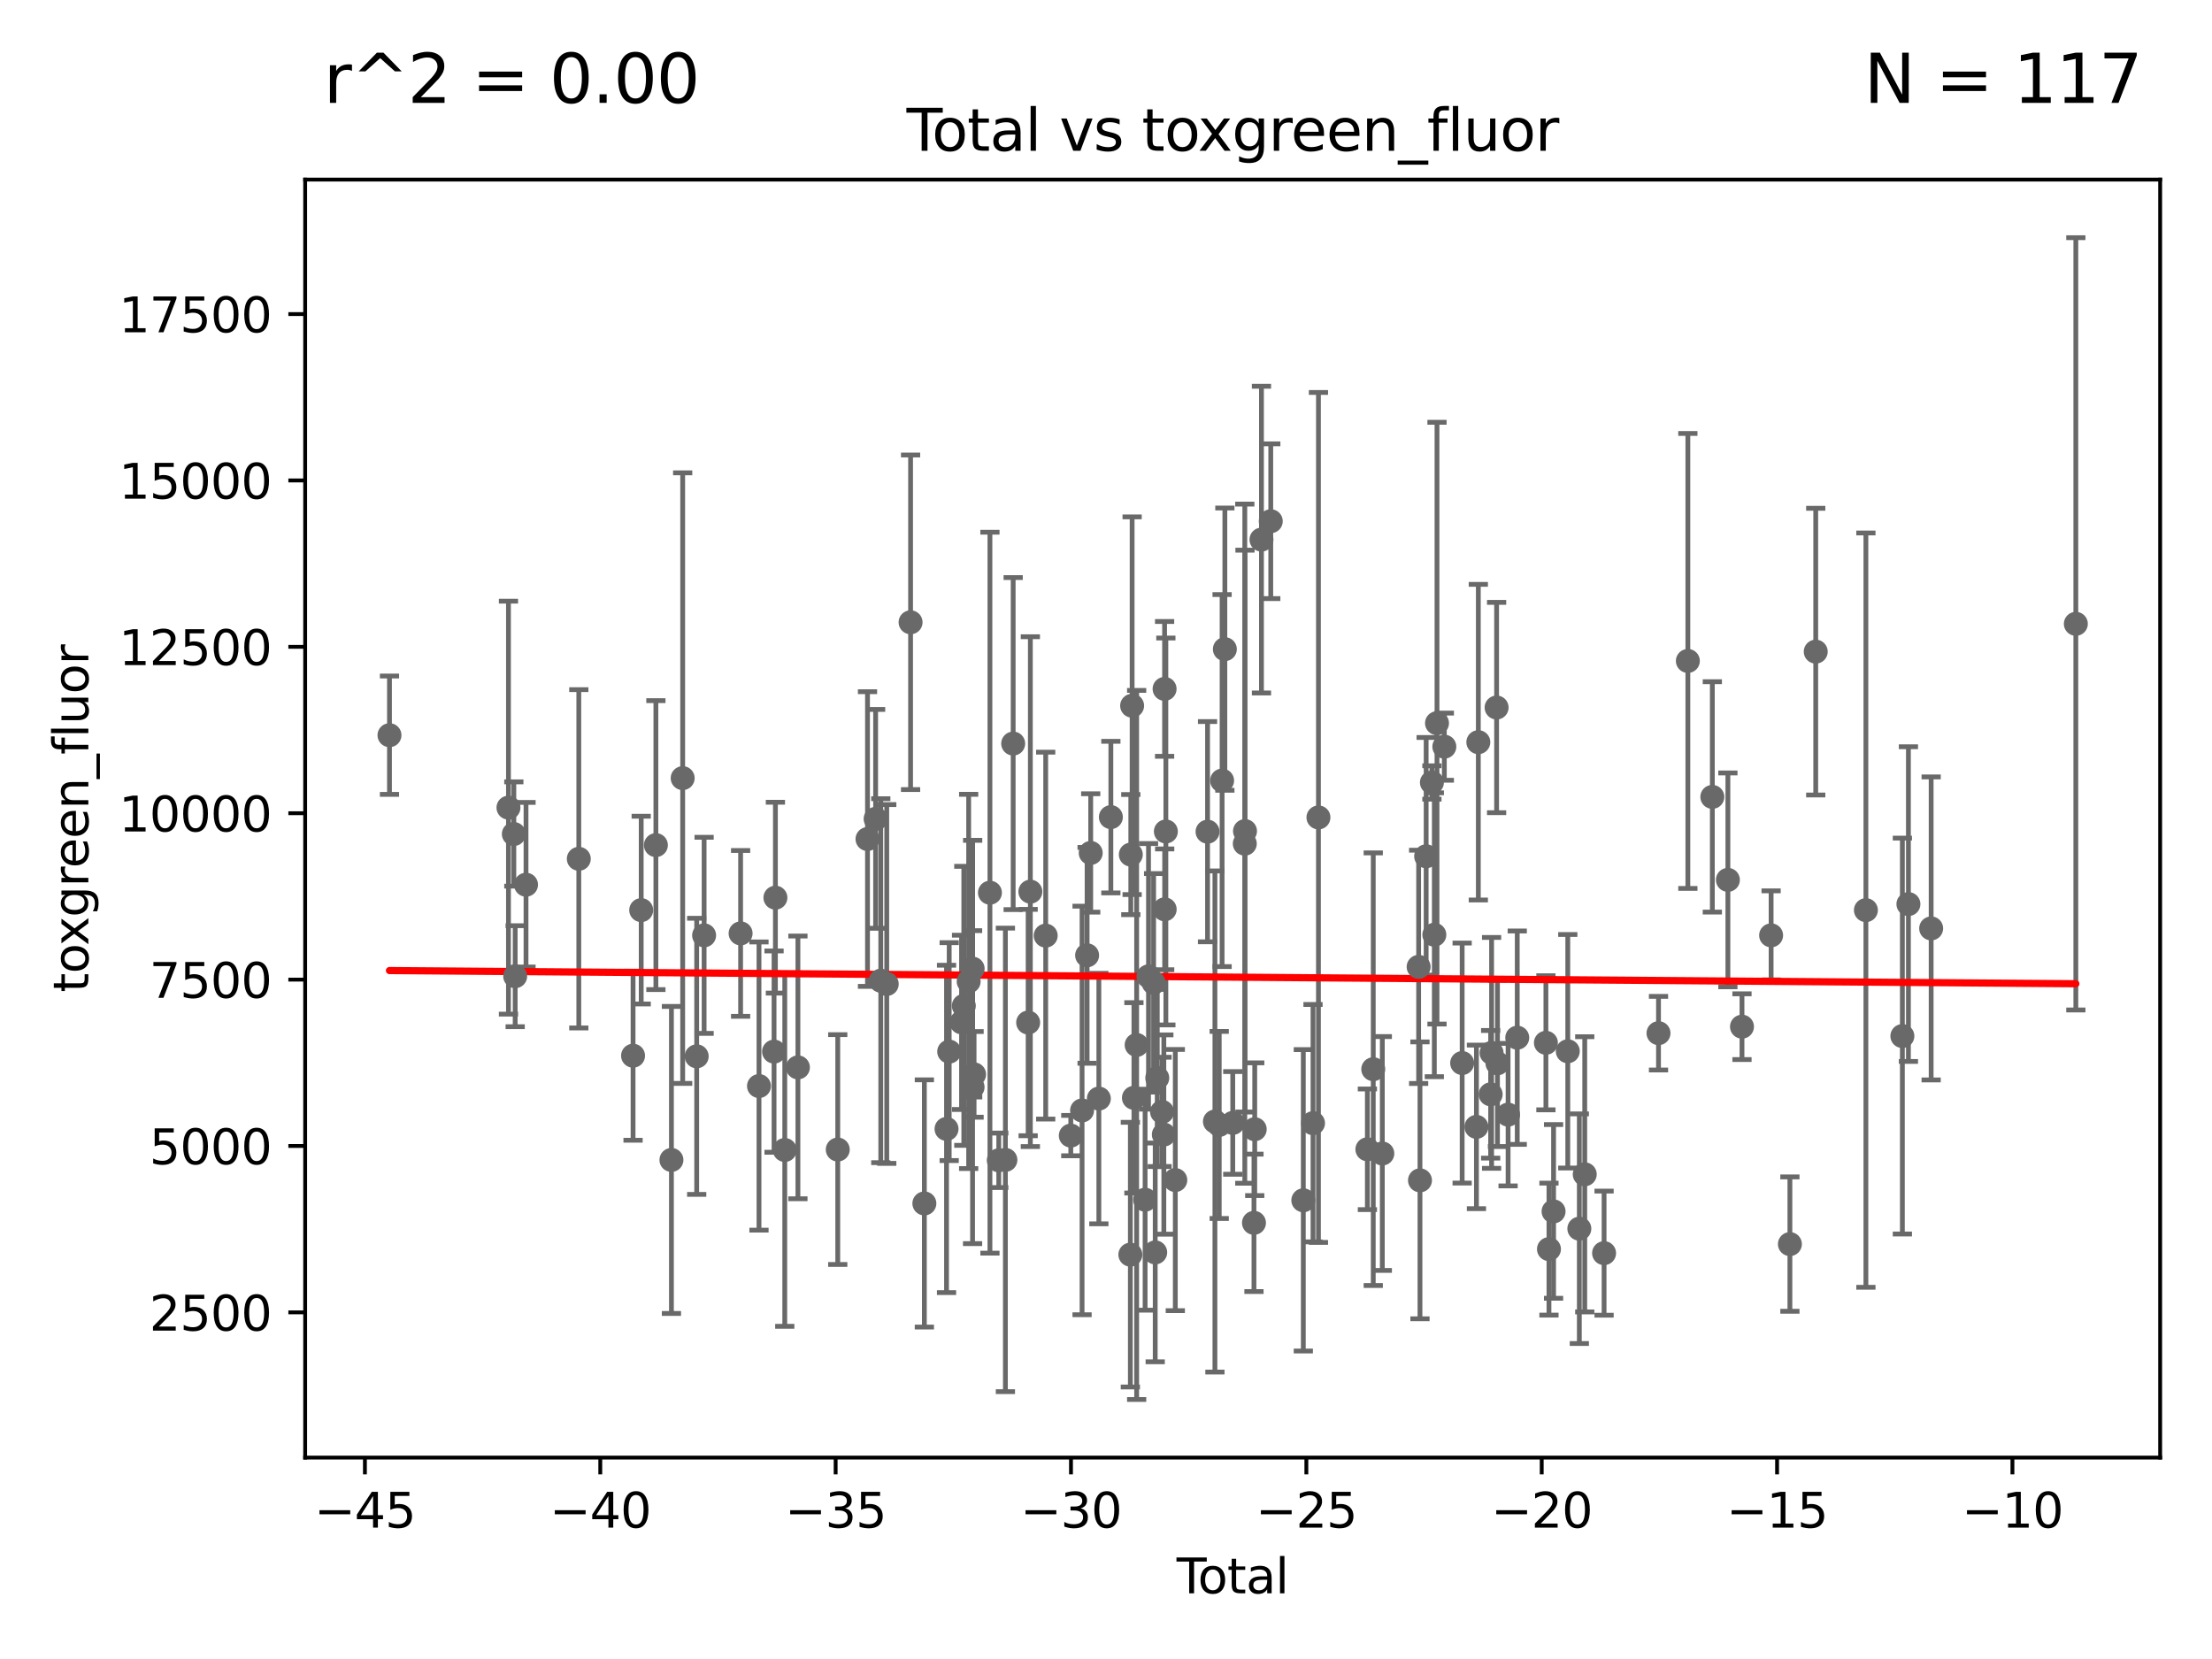 <?xml version="1.0" encoding="utf-8" standalone="no"?>
<!DOCTYPE svg PUBLIC "-//W3C//DTD SVG 1.1//EN"
  "http://www.w3.org/Graphics/SVG/1.1/DTD/svg11.dtd">
<svg xmlns:xlink="http://www.w3.org/1999/xlink" width="460.8pt" height="345.6pt" viewBox="0 0 460.8 345.6" xmlns="http://www.w3.org/2000/svg" version="1.1">
 <defs>
  <style type="text/css">*{stroke-linejoin: round; stroke-linecap: butt}</style>
 </defs>
 <g id="figure_1">
  <g id="patch_1">
   <path d="M 0 345.6 
L 460.8 345.6 
L 460.8 0 
L 0 0 
z
" style="fill: #ffffff"/>
  </g>
  <g id="axes_1">
   <g id="patch_2">
    <path d="M 63.571 303.64 
L 450 303.64 
L 450 37.411 
L 63.571 37.411 
z
" style="fill: #ffffff"/>
   </g>
   <g id="PathCollection_1">
    <defs>
     <path id="mdf275aeb4e" d="M 0 1.118 
C 0.297 1.118 0.581 1 0.791 0.791 
C 1 0.581 1.118 0.297 1.118 0 
C 1.118 -0.297 1 -0.581 0.791 -0.791 
C 0.581 -1 0.297 -1.118 0 -1.118 
C -0.297 -1.118 -0.581 -1 -0.791 -0.791 
C -1 -0.581 -1.118 -0.297 -1.118 0 
C -1.118 0.297 -1 0.581 -0.791 0.791 
C -0.581 1 -0.297 1.118 0 1.118 
z
" style="stroke: #696969"/>
    </defs>
    <g clip-path="url(#p3ae7cf3bcd)">
     <use xlink:href="#mdf275aeb4e" x="146.68" y="194.85" style="fill: #696969; stroke: #696969"/>
     <use xlink:href="#mdf275aeb4e" x="158.112" y="226.245" style="fill: #696969; stroke: #696969"/>
     <use xlink:href="#mdf275aeb4e" x="166.221" y="222.357" style="fill: #696969; stroke: #696969"/>
     <use xlink:href="#mdf275aeb4e" x="284.851" y="239.417" style="fill: #696969; stroke: #696969"/>
     <use xlink:href="#mdf275aeb4e" x="286.074" y="222.734" style="fill: #696969; stroke: #696969"/>
     <use xlink:href="#mdf275aeb4e" x="388.701" y="189.601" style="fill: #696969; stroke: #696969"/>
     <use xlink:href="#mdf275aeb4e" x="163.481" y="239.562" style="fill: #696969; stroke: #696969"/>
     <use xlink:href="#mdf275aeb4e" x="295.528" y="201.412" style="fill: #696969; stroke: #696969"/>
     <use xlink:href="#mdf275aeb4e" x="298.293" y="163.007" style="fill: #696969; stroke: #696969"/>
     <use xlink:href="#mdf275aeb4e" x="300.88" y="155.543" style="fill: #696969; stroke: #696969"/>
     <use xlink:href="#mdf275aeb4e" x="287.961" y="240.295" style="fill: #696969; stroke: #696969"/>
     <use xlink:href="#mdf275aeb4e" x="396.298" y="215.83" style="fill: #696969; stroke: #696969"/>
     <use xlink:href="#mdf275aeb4e" x="161.25" y="219.066" style="fill: #696969; stroke: #696969"/>
     <use xlink:href="#mdf275aeb4e" x="295.808" y="245.89" style="fill: #696969; stroke: #696969"/>
     <use xlink:href="#mdf275aeb4e" x="297.092" y="178.378" style="fill: #696969; stroke: #696969"/>
     <use xlink:href="#mdf275aeb4e" x="299.354" y="150.648" style="fill: #696969; stroke: #696969"/>
     <use xlink:href="#mdf275aeb4e" x="161.532" y="187.002" style="fill: #696969; stroke: #696969"/>
     <use xlink:href="#mdf275aeb4e" x="298.798" y="194.723" style="fill: #696969; stroke: #696969"/>
     <use xlink:href="#mdf275aeb4e" x="304.593" y="221.453" style="fill: #696969; stroke: #696969"/>
     <use xlink:href="#mdf275aeb4e" x="397.558" y="188.338" style="fill: #696969; stroke: #696969"/>
     <use xlink:href="#mdf275aeb4e" x="209.444" y="241.628" style="fill: #696969; stroke: #696969"/>
     <use xlink:href="#mdf275aeb4e" x="142.214" y="162.097" style="fill: #696969; stroke: #696969"/>
     <use xlink:href="#mdf275aeb4e" x="368.955" y="194.85" style="fill: #696969; stroke: #696969"/>
     <use xlink:href="#mdf275aeb4e" x="326.598" y="218.999" style="fill: #696969; stroke: #696969"/>
     <use xlink:href="#mdf275aeb4e" x="362.887" y="213.875" style="fill: #696969; stroke: #696969"/>
     <use xlink:href="#mdf275aeb4e" x="329.005" y="255.959" style="fill: #696969; stroke: #696969"/>
     <use xlink:href="#mdf275aeb4e" x="120.576" y="178.906" style="fill: #696969; stroke: #696969"/>
     <use xlink:href="#mdf275aeb4e" x="330.131" y="244.631" style="fill: #696969; stroke: #696969"/>
     <use xlink:href="#mdf275aeb4e" x="323.638" y="252.358" style="fill: #696969; stroke: #696969"/>
     <use xlink:href="#mdf275aeb4e" x="359.952" y="183.295" style="fill: #696969; stroke: #696969"/>
     <use xlink:href="#mdf275aeb4e" x="334.159" y="261.053" style="fill: #696969; stroke: #696969"/>
     <use xlink:href="#mdf275aeb4e" x="105.923" y="168.248" style="fill: #696969; stroke: #696969"/>
     <use xlink:href="#mdf275aeb4e" x="356.71" y="166.007" style="fill: #696969; stroke: #696969"/>
     <use xlink:href="#mdf275aeb4e" x="107.321" y="203.362" style="fill: #696969; stroke: #696969"/>
     <use xlink:href="#mdf275aeb4e" x="345.497" y="215.227" style="fill: #696969; stroke: #696969"/>
     <use xlink:href="#mdf275aeb4e" x="351.612" y="137.687" style="fill: #696969; stroke: #696969"/>
     <use xlink:href="#mdf275aeb4e" x="109.579" y="184.301" style="fill: #696969; stroke: #696969"/>
     <use xlink:href="#mdf275aeb4e" x="145.134" y="220.052" style="fill: #696969; stroke: #696969"/>
     <use xlink:href="#mdf275aeb4e" x="322.677" y="260.213" style="fill: #696969; stroke: #696969"/>
     <use xlink:href="#mdf275aeb4e" x="131.878" y="219.923" style="fill: #696969; stroke: #696969"/>
     <use xlink:href="#mdf275aeb4e" x="307.57" y="234.749" style="fill: #696969; stroke: #696969"/>
     <use xlink:href="#mdf275aeb4e" x="307.962" y="154.608" style="fill: #696969; stroke: #696969"/>
     <use xlink:href="#mdf275aeb4e" x="81.136" y="153.156" style="fill: #696969; stroke: #696969"/>
     <use xlink:href="#mdf275aeb4e" x="310.726" y="219.338" style="fill: #696969; stroke: #696969"/>
     <use xlink:href="#mdf275aeb4e" x="311.77" y="147.39" style="fill: #696969; stroke: #696969"/>
     <use xlink:href="#mdf275aeb4e" x="311.95" y="221.511" style="fill: #696969; stroke: #696969"/>
     <use xlink:href="#mdf275aeb4e" x="322.04" y="217.232" style="fill: #696969; stroke: #696969"/>
     <use xlink:href="#mdf275aeb4e" x="314.163" y="232.198" style="fill: #696969; stroke: #696969"/>
     <use xlink:href="#mdf275aeb4e" x="316.071" y="216.169" style="fill: #696969; stroke: #696969"/>
     <use xlink:href="#mdf275aeb4e" x="139.873" y="241.637" style="fill: #696969; stroke: #696969"/>
     <use xlink:href="#mdf275aeb4e" x="136.634" y="176.053" style="fill: #696969; stroke: #696969"/>
     <use xlink:href="#mdf275aeb4e" x="372.869" y="259.167" style="fill: #696969; stroke: #696969"/>
     <use xlink:href="#mdf275aeb4e" x="133.575" y="189.594" style="fill: #696969; stroke: #696969"/>
     <use xlink:href="#mdf275aeb4e" x="208.062" y="241.716" style="fill: #696969; stroke: #696969"/>
     <use xlink:href="#mdf275aeb4e" x="378.251" y="135.749" style="fill: #696969; stroke: #696969"/>
     <use xlink:href="#mdf275aeb4e" x="310.531" y="227.965" style="fill: #696969; stroke: #696969"/>
     <use xlink:href="#mdf275aeb4e" x="154.282" y="194.443" style="fill: #696969; stroke: #696969"/>
     <use xlink:href="#mdf275aeb4e" x="107.042" y="173.739" style="fill: #696969; stroke: #696969"/>
     <use xlink:href="#mdf275aeb4e" x="244.838" y="245.827" style="fill: #696969; stroke: #696969"/>
     <use xlink:href="#mdf275aeb4e" x="231.414" y="170.22" style="fill: #696969; stroke: #696969"/>
     <use xlink:href="#mdf275aeb4e" x="206.222" y="185.963" style="fill: #696969; stroke: #696969"/>
     <use xlink:href="#mdf275aeb4e" x="228.912" y="228.852" style="fill: #696969; stroke: #696969"/>
     <use xlink:href="#mdf275aeb4e" x="227.215" y="177.685" style="fill: #696969; stroke: #696969"/>
     <use xlink:href="#mdf275aeb4e" x="197.18" y="235.175" style="fill: #696969; stroke: #696969"/>
     <use xlink:href="#mdf275aeb4e" x="226.464" y="199.01" style="fill: #696969; stroke: #696969"/>
     <use xlink:href="#mdf275aeb4e" x="251.554" y="173.254" style="fill: #696969; stroke: #696969"/>
     <use xlink:href="#mdf275aeb4e" x="192.562" y="250.699" style="fill: #696969; stroke: #696969"/>
     <use xlink:href="#mdf275aeb4e" x="253.09" y="233.628" style="fill: #696969; stroke: #696969"/>
     <use xlink:href="#mdf275aeb4e" x="225.415" y="231.328" style="fill: #696969; stroke: #696969"/>
     <use xlink:href="#mdf275aeb4e" x="253.988" y="234.349" style="fill: #696969; stroke: #696969"/>
     <use xlink:href="#mdf275aeb4e" x="238.546" y="249.921" style="fill: #696969; stroke: #696969"/>
     <use xlink:href="#mdf275aeb4e" x="223.066" y="236.566" style="fill: #696969; stroke: #696969"/>
     <use xlink:href="#mdf275aeb4e" x="255.161" y="135.231" style="fill: #696969; stroke: #696969"/>
     <use xlink:href="#mdf275aeb4e" x="202.919" y="223.81" style="fill: #696969; stroke: #696969"/>
     <use xlink:href="#mdf275aeb4e" x="197.734" y="219.071" style="fill: #696969; stroke: #696969"/>
     <use xlink:href="#mdf275aeb4e" x="200.308" y="212.972" style="fill: #696969; stroke: #696969"/>
     <use xlink:href="#mdf275aeb4e" x="200.781" y="209.536" style="fill: #696969; stroke: #696969"/>
     <use xlink:href="#mdf275aeb4e" x="202.622" y="201.79" style="fill: #696969; stroke: #696969"/>
     <use xlink:href="#mdf275aeb4e" x="202.604" y="226.469" style="fill: #696969; stroke: #696969"/>
     <use xlink:href="#mdf275aeb4e" x="236.785" y="217.683" style="fill: #696969; stroke: #696969"/>
     <use xlink:href="#mdf275aeb4e" x="236.216" y="228.697" style="fill: #696969; stroke: #696969"/>
     <use xlink:href="#mdf275aeb4e" x="240.317" y="204.742" style="fill: #696969; stroke: #696969"/>
     <use xlink:href="#mdf275aeb4e" x="240.651" y="260.9" style="fill: #696969; stroke: #696969"/>
     <use xlink:href="#mdf275aeb4e" x="201.791" y="204.452" style="fill: #696969; stroke: #696969"/>
     <use xlink:href="#mdf275aeb4e" x="432.435" y="129.955" style="fill: #696969; stroke: #696969"/>
     <use xlink:href="#mdf275aeb4e" x="241.08" y="224.559" style="fill: #696969; stroke: #696969"/>
     <use xlink:href="#mdf275aeb4e" x="242.448" y="236.344" style="fill: #696969; stroke: #696969"/>
     <use xlink:href="#mdf275aeb4e" x="242.606" y="143.507" style="fill: #696969; stroke: #696969"/>
     <use xlink:href="#mdf275aeb4e" x="235.842" y="147.015" style="fill: #696969; stroke: #696969"/>
     <use xlink:href="#mdf275aeb4e" x="242.625" y="189.43" style="fill: #696969; stroke: #696969"/>
     <use xlink:href="#mdf275aeb4e" x="235.568" y="178.023" style="fill: #696969; stroke: #696969"/>
     <use xlink:href="#mdf275aeb4e" x="235.474" y="261.364" style="fill: #696969; stroke: #696969"/>
     <use xlink:href="#mdf275aeb4e" x="242.872" y="173.212" style="fill: #696969; stroke: #696969"/>
     <use xlink:href="#mdf275aeb4e" x="242.075" y="231.628" style="fill: #696969; stroke: #696969"/>
     <use xlink:href="#mdf275aeb4e" x="256.806" y="233.924" style="fill: #696969; stroke: #696969"/>
     <use xlink:href="#mdf275aeb4e" x="254.584" y="162.611" style="fill: #696969; stroke: #696969"/>
     <use xlink:href="#mdf275aeb4e" x="182.408" y="170.582" style="fill: #696969; stroke: #696969"/>
     <use xlink:href="#mdf275aeb4e" x="402.295" y="193.406" style="fill: #696969; stroke: #696969"/>
     <use xlink:href="#mdf275aeb4e" x="211.063" y="154.9" style="fill: #696969; stroke: #696969"/>
     <use xlink:href="#mdf275aeb4e" x="174.52" y="239.473" style="fill: #696969; stroke: #696969"/>
     <use xlink:href="#mdf275aeb4e" x="274.657" y="170.286" style="fill: #696969; stroke: #696969"/>
     <use xlink:href="#mdf275aeb4e" x="214.183" y="213.016" style="fill: #696969; stroke: #696969"/>
     <use xlink:href="#mdf275aeb4e" x="273.525" y="233.978" style="fill: #696969; stroke: #696969"/>
     <use xlink:href="#mdf275aeb4e" x="180.717" y="174.787" style="fill: #696969; stroke: #696969"/>
     <use xlink:href="#mdf275aeb4e" x="214.642" y="185.747" style="fill: #696969; stroke: #696969"/>
     <use xlink:href="#mdf275aeb4e" x="271.504" y="250.043" style="fill: #696969; stroke: #696969"/>
     <use xlink:href="#mdf275aeb4e" x="183.484" y="204.292" style="fill: #696969; stroke: #696969"/>
     <use xlink:href="#mdf275aeb4e" x="217.839" y="194.908" style="fill: #696969; stroke: #696969"/>
     <use xlink:href="#mdf275aeb4e" x="184.725" y="204.984" style="fill: #696969; stroke: #696969"/>
     <use xlink:href="#mdf275aeb4e" x="264.724" y="108.578" style="fill: #696969; stroke: #696969"/>
     <use xlink:href="#mdf275aeb4e" x="239.258" y="203.392" style="fill: #696969; stroke: #696969"/>
     <use xlink:href="#mdf275aeb4e" x="262.787" y="112.41" style="fill: #696969; stroke: #696969"/>
     <use xlink:href="#mdf275aeb4e" x="189.69" y="129.634" style="fill: #696969; stroke: #696969"/>
     <use xlink:href="#mdf275aeb4e" x="261.224" y="254.741" style="fill: #696969; stroke: #696969"/>
     <use xlink:href="#mdf275aeb4e" x="259.314" y="175.754" style="fill: #696969; stroke: #696969"/>
     <use xlink:href="#mdf275aeb4e" x="259.357" y="173.132" style="fill: #696969; stroke: #696969"/>
     <use xlink:href="#mdf275aeb4e" x="261.384" y="235.237" style="fill: #696969; stroke: #696969"/>
    </g>
   </g>
   <g id="matplotlib.axis_1">
    <g id="xtick_1">
     <g id="line2d_1">
      <defs>
       <path id="m36b558f3d7" d="M 0 0 
L 0 3.5 
" style="stroke: #000000; stroke-width: 0.8"/>
      </defs>
      <g>
       <use xlink:href="#m36b558f3d7" x="76.019" y="303.64" style="stroke: #000000; stroke-width: 0.8"/>
      </g>
     </g>
     <g id="text_1">
      <!-- −45 -->
      <g transform="translate(65.467 318.238)scale(0.1 -0.1)">
       <defs>
        <path id="DejaVuSans-2212" d="M 678 2272 
L 4684 2272 
L 4684 1741 
L 678 1741 
L 678 2272 
z
" transform="scale(0.016)"/>
        <path id="DejaVuSans-34" d="M 2419 4116 
L 825 1625 
L 2419 1625 
L 2419 4116 
z
M 2253 4666 
L 3047 4666 
L 3047 1625 
L 3713 1625 
L 3713 1100 
L 3047 1100 
L 3047 0 
L 2419 0 
L 2419 1100 
L 313 1100 
L 313 1709 
L 2253 4666 
z
" transform="scale(0.016)"/>
        <path id="DejaVuSans-35" d="M 691 4666 
L 3169 4666 
L 3169 4134 
L 1269 4134 
L 1269 2991 
Q 1406 3038 1543 3061 
Q 1681 3084 1819 3084 
Q 2600 3084 3056 2656 
Q 3513 2228 3513 1497 
Q 3513 744 3044 326 
Q 2575 -91 1722 -91 
Q 1428 -91 1123 -41 
Q 819 9 494 109 
L 494 744 
Q 775 591 1075 516 
Q 1375 441 1709 441 
Q 2250 441 2565 725 
Q 2881 1009 2881 1497 
Q 2881 1984 2565 2268 
Q 2250 2553 1709 2553 
Q 1456 2553 1204 2497 
Q 953 2441 691 2322 
L 691 4666 
z
" transform="scale(0.016)"/>
       </defs>
       <use xlink:href="#DejaVuSans-2212"/>
       <use xlink:href="#DejaVuSans-34" x="83.789"/>
       <use xlink:href="#DejaVuSans-35" x="147.412"/>
      </g>
     </g>
    </g>
    <g id="xtick_2">
     <g id="line2d_2">
      <g>
       <use xlink:href="#m36b558f3d7" x="125.049" y="303.64" style="stroke: #000000; stroke-width: 0.8"/>
      </g>
     </g>
     <g id="text_2">
      <!-- −40 -->
      <g transform="translate(114.497 318.238)scale(0.1 -0.1)">
       <defs>
        <path id="DejaVuSans-30" d="M 2034 4250 
Q 1547 4250 1301 3770 
Q 1056 3291 1056 2328 
Q 1056 1369 1301 889 
Q 1547 409 2034 409 
Q 2525 409 2770 889 
Q 3016 1369 3016 2328 
Q 3016 3291 2770 3770 
Q 2525 4250 2034 4250 
z
M 2034 4750 
Q 2819 4750 3233 4129 
Q 3647 3509 3647 2328 
Q 3647 1150 3233 529 
Q 2819 -91 2034 -91 
Q 1250 -91 836 529 
Q 422 1150 422 2328 
Q 422 3509 836 4129 
Q 1250 4750 2034 4750 
z
" transform="scale(0.016)"/>
       </defs>
       <use xlink:href="#DejaVuSans-2212"/>
       <use xlink:href="#DejaVuSans-34" x="83.789"/>
       <use xlink:href="#DejaVuSans-30" x="147.412"/>
      </g>
     </g>
    </g>
    <g id="xtick_3">
     <g id="line2d_3">
      <g>
       <use xlink:href="#m36b558f3d7" x="174.079" y="303.64" style="stroke: #000000; stroke-width: 0.8"/>
      </g>
     </g>
     <g id="text_3">
      <!-- −35 -->
      <g transform="translate(163.526 318.238)scale(0.1 -0.1)">
       <defs>
        <path id="DejaVuSans-33" d="M 2597 2516 
Q 3050 2419 3304 2112 
Q 3559 1806 3559 1356 
Q 3559 666 3084 287 
Q 2609 -91 1734 -91 
Q 1441 -91 1130 -33 
Q 819 25 488 141 
L 488 750 
Q 750 597 1062 519 
Q 1375 441 1716 441 
Q 2309 441 2620 675 
Q 2931 909 2931 1356 
Q 2931 1769 2642 2001 
Q 2353 2234 1838 2234 
L 1294 2234 
L 1294 2753 
L 1863 2753 
Q 2328 2753 2575 2939 
Q 2822 3125 2822 3475 
Q 2822 3834 2567 4026 
Q 2313 4219 1838 4219 
Q 1578 4219 1281 4162 
Q 984 4106 628 3988 
L 628 4550 
Q 988 4650 1302 4700 
Q 1616 4750 1894 4750 
Q 2613 4750 3031 4423 
Q 3450 4097 3450 3541 
Q 3450 3153 3228 2886 
Q 3006 2619 2597 2516 
z
" transform="scale(0.016)"/>
       </defs>
       <use xlink:href="#DejaVuSans-2212"/>
       <use xlink:href="#DejaVuSans-33" x="83.789"/>
       <use xlink:href="#DejaVuSans-35" x="147.412"/>
      </g>
     </g>
    </g>
    <g id="xtick_4">
     <g id="line2d_4">
      <g>
       <use xlink:href="#m36b558f3d7" x="223.108" y="303.64" style="stroke: #000000; stroke-width: 0.8"/>
      </g>
     </g>
     <g id="text_4">
      <!-- −30 -->
      <g transform="translate(212.556 318.238)scale(0.1 -0.1)">
       <use xlink:href="#DejaVuSans-2212"/>
       <use xlink:href="#DejaVuSans-33" x="83.789"/>
       <use xlink:href="#DejaVuSans-30" x="147.412"/>
      </g>
     </g>
    </g>
    <g id="xtick_5">
     <g id="line2d_5">
      <g>
       <use xlink:href="#m36b558f3d7" x="272.138" y="303.64" style="stroke: #000000; stroke-width: 0.8"/>
      </g>
     </g>
     <g id="text_5">
      <!-- −25 -->
      <g transform="translate(261.585 318.238)scale(0.1 -0.1)">
       <defs>
        <path id="DejaVuSans-32" d="M 1228 531 
L 3431 531 
L 3431 0 
L 469 0 
L 469 531 
Q 828 903 1448 1529 
Q 2069 2156 2228 2338 
Q 2531 2678 2651 2914 
Q 2772 3150 2772 3378 
Q 2772 3750 2511 3984 
Q 2250 4219 1831 4219 
Q 1534 4219 1204 4116 
Q 875 4013 500 3803 
L 500 4441 
Q 881 4594 1212 4672 
Q 1544 4750 1819 4750 
Q 2544 4750 2975 4387 
Q 3406 4025 3406 3419 
Q 3406 3131 3298 2873 
Q 3191 2616 2906 2266 
Q 2828 2175 2409 1742 
Q 1991 1309 1228 531 
z
" transform="scale(0.016)"/>
       </defs>
       <use xlink:href="#DejaVuSans-2212"/>
       <use xlink:href="#DejaVuSans-32" x="83.789"/>
       <use xlink:href="#DejaVuSans-35" x="147.412"/>
      </g>
     </g>
    </g>
    <g id="xtick_6">
     <g id="line2d_6">
      <g>
       <use xlink:href="#m36b558f3d7" x="321.167" y="303.64" style="stroke: #000000; stroke-width: 0.8"/>
      </g>
     </g>
     <g id="text_6">
      <!-- −20 -->
      <g transform="translate(310.615 318.238)scale(0.1 -0.1)">
       <use xlink:href="#DejaVuSans-2212"/>
       <use xlink:href="#DejaVuSans-32" x="83.789"/>
       <use xlink:href="#DejaVuSans-30" x="147.412"/>
      </g>
     </g>
    </g>
    <g id="xtick_7">
     <g id="line2d_7">
      <g>
       <use xlink:href="#m36b558f3d7" x="370.197" y="303.64" style="stroke: #000000; stroke-width: 0.8"/>
      </g>
     </g>
     <g id="text_7">
      <!-- −15 -->
      <g transform="translate(359.645 318.238)scale(0.1 -0.1)">
       <defs>
        <path id="DejaVuSans-31" d="M 794 531 
L 1825 531 
L 1825 4091 
L 703 3866 
L 703 4441 
L 1819 4666 
L 2450 4666 
L 2450 531 
L 3481 531 
L 3481 0 
L 794 0 
L 794 531 
z
" transform="scale(0.016)"/>
       </defs>
       <use xlink:href="#DejaVuSans-2212"/>
       <use xlink:href="#DejaVuSans-31" x="83.789"/>
       <use xlink:href="#DejaVuSans-35" x="147.412"/>
      </g>
     </g>
    </g>
    <g id="xtick_8">
     <g id="line2d_8">
      <g>
       <use xlink:href="#m36b558f3d7" x="419.226" y="303.64" style="stroke: #000000; stroke-width: 0.8"/>
      </g>
     </g>
     <g id="text_8">
      <!-- −10 -->
      <g transform="translate(408.674 318.238)scale(0.1 -0.1)">
       <use xlink:href="#DejaVuSans-2212"/>
       <use xlink:href="#DejaVuSans-31" x="83.789"/>
       <use xlink:href="#DejaVuSans-30" x="147.412"/>
      </g>
     </g>
    </g>
    <g id="text_9">
     <!-- Total -->
     <g transform="translate(245.109 331.917)scale(0.1 -0.1)">
      <defs>
       <path id="DejaVuSans-54" d="M -19 4666 
L 3928 4666 
L 3928 4134 
L 2272 4134 
L 2272 0 
L 1638 0 
L 1638 4134 
L -19 4134 
L -19 4666 
z
" transform="scale(0.016)"/>
       <path id="DejaVuSans-6f" d="M 1959 3097 
Q 1497 3097 1228 2736 
Q 959 2375 959 1747 
Q 959 1119 1226 758 
Q 1494 397 1959 397 
Q 2419 397 2687 759 
Q 2956 1122 2956 1747 
Q 2956 2369 2687 2733 
Q 2419 3097 1959 3097 
z
M 1959 3584 
Q 2709 3584 3137 3096 
Q 3566 2609 3566 1747 
Q 3566 888 3137 398 
Q 2709 -91 1959 -91 
Q 1206 -91 779 398 
Q 353 888 353 1747 
Q 353 2609 779 3096 
Q 1206 3584 1959 3584 
z
" transform="scale(0.016)"/>
       <path id="DejaVuSans-74" d="M 1172 4494 
L 1172 3500 
L 2356 3500 
L 2356 3053 
L 1172 3053 
L 1172 1153 
Q 1172 725 1289 603 
Q 1406 481 1766 481 
L 2356 481 
L 2356 0 
L 1766 0 
Q 1100 0 847 248 
Q 594 497 594 1153 
L 594 3053 
L 172 3053 
L 172 3500 
L 594 3500 
L 594 4494 
L 1172 4494 
z
" transform="scale(0.016)"/>
       <path id="DejaVuSans-61" d="M 2194 1759 
Q 1497 1759 1228 1600 
Q 959 1441 959 1056 
Q 959 750 1161 570 
Q 1363 391 1709 391 
Q 2188 391 2477 730 
Q 2766 1069 2766 1631 
L 2766 1759 
L 2194 1759 
z
M 3341 1997 
L 3341 0 
L 2766 0 
L 2766 531 
Q 2569 213 2275 61 
Q 1981 -91 1556 -91 
Q 1019 -91 701 211 
Q 384 513 384 1019 
Q 384 1609 779 1909 
Q 1175 2209 1959 2209 
L 2766 2209 
L 2766 2266 
Q 2766 2663 2505 2880 
Q 2244 3097 1772 3097 
Q 1472 3097 1187 3025 
Q 903 2953 641 2809 
L 641 3341 
Q 956 3463 1253 3523 
Q 1550 3584 1831 3584 
Q 2591 3584 2966 3190 
Q 3341 2797 3341 1997 
z
" transform="scale(0.016)"/>
       <path id="DejaVuSans-6c" d="M 603 4863 
L 1178 4863 
L 1178 0 
L 603 0 
L 603 4863 
z
" transform="scale(0.016)"/>
      </defs>
      <use xlink:href="#DejaVuSans-54"/>
      <use xlink:href="#DejaVuSans-6f" x="44.084"/>
      <use xlink:href="#DejaVuSans-74" x="105.266"/>
      <use xlink:href="#DejaVuSans-61" x="144.475"/>
      <use xlink:href="#DejaVuSans-6c" x="205.754"/>
     </g>
    </g>
   </g>
   <g id="matplotlib.axis_2">
    <g id="ytick_1">
     <g id="line2d_9">
      <defs>
       <path id="mc83189c0da" d="M 0 0 
L -3.5 0 
" style="stroke: #000000; stroke-width: 0.8"/>
      </defs>
      <g>
       <use xlink:href="#mc83189c0da" x="63.571" y="273.39" style="stroke: #000000; stroke-width: 0.8"/>
      </g>
     </g>
     <g id="text_10">
      <!-- 2500 -->
      <g transform="translate(31.121 277.189)scale(0.1 -0.1)">
       <use xlink:href="#DejaVuSans-32"/>
       <use xlink:href="#DejaVuSans-35" x="63.623"/>
       <use xlink:href="#DejaVuSans-30" x="127.246"/>
       <use xlink:href="#DejaVuSans-30" x="190.869"/>
      </g>
     </g>
    </g>
    <g id="ytick_2">
     <g id="line2d_10">
      <g>
       <use xlink:href="#mc83189c0da" x="63.571" y="238.729" style="stroke: #000000; stroke-width: 0.8"/>
      </g>
     </g>
     <g id="text_11">
      <!-- 5000 -->
      <g transform="translate(31.121 242.528)scale(0.1 -0.1)">
       <use xlink:href="#DejaVuSans-35"/>
       <use xlink:href="#DejaVuSans-30" x="63.623"/>
       <use xlink:href="#DejaVuSans-30" x="127.246"/>
       <use xlink:href="#DejaVuSans-30" x="190.869"/>
      </g>
     </g>
    </g>
    <g id="ytick_3">
     <g id="line2d_11">
      <g>
       <use xlink:href="#mc83189c0da" x="63.571" y="204.068" style="stroke: #000000; stroke-width: 0.8"/>
      </g>
     </g>
     <g id="text_12">
      <!-- 7500 -->
      <g transform="translate(31.121 207.867)scale(0.1 -0.1)">
       <defs>
        <path id="DejaVuSans-37" d="M 525 4666 
L 3525 4666 
L 3525 4397 
L 1831 0 
L 1172 0 
L 2766 4134 
L 525 4134 
L 525 4666 
z
" transform="scale(0.016)"/>
       </defs>
       <use xlink:href="#DejaVuSans-37"/>
       <use xlink:href="#DejaVuSans-35" x="63.623"/>
       <use xlink:href="#DejaVuSans-30" x="127.246"/>
       <use xlink:href="#DejaVuSans-30" x="190.869"/>
      </g>
     </g>
    </g>
    <g id="ytick_4">
     <g id="line2d_12">
      <g>
       <use xlink:href="#mc83189c0da" x="63.571" y="169.407" style="stroke: #000000; stroke-width: 0.8"/>
      </g>
     </g>
     <g id="text_13">
      <!-- 10000 -->
      <g transform="translate(24.759 173.206)scale(0.1 -0.1)">
       <use xlink:href="#DejaVuSans-31"/>
       <use xlink:href="#DejaVuSans-30" x="63.623"/>
       <use xlink:href="#DejaVuSans-30" x="127.246"/>
       <use xlink:href="#DejaVuSans-30" x="190.869"/>
       <use xlink:href="#DejaVuSans-30" x="254.492"/>
      </g>
     </g>
    </g>
    <g id="ytick_5">
     <g id="line2d_13">
      <g>
       <use xlink:href="#mc83189c0da" x="63.571" y="134.746" style="stroke: #000000; stroke-width: 0.8"/>
      </g>
     </g>
     <g id="text_14">
      <!-- 12500 -->
      <g transform="translate(24.759 138.545)scale(0.1 -0.1)">
       <use xlink:href="#DejaVuSans-31"/>
       <use xlink:href="#DejaVuSans-32" x="63.623"/>
       <use xlink:href="#DejaVuSans-35" x="127.246"/>
       <use xlink:href="#DejaVuSans-30" x="190.869"/>
       <use xlink:href="#DejaVuSans-30" x="254.492"/>
      </g>
     </g>
    </g>
    <g id="ytick_6">
     <g id="line2d_14">
      <g>
       <use xlink:href="#mc83189c0da" x="63.571" y="100.085" style="stroke: #000000; stroke-width: 0.8"/>
      </g>
     </g>
     <g id="text_15">
      <!-- 15000 -->
      <g transform="translate(24.759 103.884)scale(0.1 -0.1)">
       <use xlink:href="#DejaVuSans-31"/>
       <use xlink:href="#DejaVuSans-35" x="63.623"/>
       <use xlink:href="#DejaVuSans-30" x="127.246"/>
       <use xlink:href="#DejaVuSans-30" x="190.869"/>
       <use xlink:href="#DejaVuSans-30" x="254.492"/>
      </g>
     </g>
    </g>
    <g id="ytick_7">
     <g id="line2d_15">
      <g>
       <use xlink:href="#mc83189c0da" x="63.571" y="65.424" style="stroke: #000000; stroke-width: 0.8"/>
      </g>
     </g>
     <g id="text_16">
      <!-- 17500 -->
      <g transform="translate(24.759 69.223)scale(0.1 -0.1)">
       <use xlink:href="#DejaVuSans-31"/>
       <use xlink:href="#DejaVuSans-37" x="63.623"/>
       <use xlink:href="#DejaVuSans-35" x="127.246"/>
       <use xlink:href="#DejaVuSans-30" x="190.869"/>
       <use xlink:href="#DejaVuSans-30" x="254.492"/>
      </g>
     </g>
    </g>
    <g id="text_17">
     <!-- toxgreen_fluor -->
     <g transform="translate(18.401 206.72)rotate(-90)scale(0.1 -0.1)">
      <defs>
       <path id="DejaVuSans-78" d="M 3513 3500 
L 2247 1797 
L 3578 0 
L 2900 0 
L 1881 1375 
L 863 0 
L 184 0 
L 1544 1831 
L 300 3500 
L 978 3500 
L 1906 2253 
L 2834 3500 
L 3513 3500 
z
" transform="scale(0.016)"/>
       <path id="DejaVuSans-67" d="M 2906 1791 
Q 2906 2416 2648 2759 
Q 2391 3103 1925 3103 
Q 1463 3103 1205 2759 
Q 947 2416 947 1791 
Q 947 1169 1205 825 
Q 1463 481 1925 481 
Q 2391 481 2648 825 
Q 2906 1169 2906 1791 
z
M 3481 434 
Q 3481 -459 3084 -895 
Q 2688 -1331 1869 -1331 
Q 1566 -1331 1297 -1286 
Q 1028 -1241 775 -1147 
L 775 -588 
Q 1028 -725 1275 -790 
Q 1522 -856 1778 -856 
Q 2344 -856 2625 -561 
Q 2906 -266 2906 331 
L 2906 616 
Q 2728 306 2450 153 
Q 2172 0 1784 0 
Q 1141 0 747 490 
Q 353 981 353 1791 
Q 353 2603 747 3093 
Q 1141 3584 1784 3584 
Q 2172 3584 2450 3431 
Q 2728 3278 2906 2969 
L 2906 3500 
L 3481 3500 
L 3481 434 
z
" transform="scale(0.016)"/>
       <path id="DejaVuSans-72" d="M 2631 2963 
Q 2534 3019 2420 3045 
Q 2306 3072 2169 3072 
Q 1681 3072 1420 2755 
Q 1159 2438 1159 1844 
L 1159 0 
L 581 0 
L 581 3500 
L 1159 3500 
L 1159 2956 
Q 1341 3275 1631 3429 
Q 1922 3584 2338 3584 
Q 2397 3584 2469 3576 
Q 2541 3569 2628 3553 
L 2631 2963 
z
" transform="scale(0.016)"/>
       <path id="DejaVuSans-65" d="M 3597 1894 
L 3597 1613 
L 953 1613 
Q 991 1019 1311 708 
Q 1631 397 2203 397 
Q 2534 397 2845 478 
Q 3156 559 3463 722 
L 3463 178 
Q 3153 47 2828 -22 
Q 2503 -91 2169 -91 
Q 1331 -91 842 396 
Q 353 884 353 1716 
Q 353 2575 817 3079 
Q 1281 3584 2069 3584 
Q 2775 3584 3186 3129 
Q 3597 2675 3597 1894 
z
M 3022 2063 
Q 3016 2534 2758 2815 
Q 2500 3097 2075 3097 
Q 1594 3097 1305 2825 
Q 1016 2553 972 2059 
L 3022 2063 
z
" transform="scale(0.016)"/>
       <path id="DejaVuSans-6e" d="M 3513 2113 
L 3513 0 
L 2938 0 
L 2938 2094 
Q 2938 2591 2744 2837 
Q 2550 3084 2163 3084 
Q 1697 3084 1428 2787 
Q 1159 2491 1159 1978 
L 1159 0 
L 581 0 
L 581 3500 
L 1159 3500 
L 1159 2956 
Q 1366 3272 1645 3428 
Q 1925 3584 2291 3584 
Q 2894 3584 3203 3211 
Q 3513 2838 3513 2113 
z
" transform="scale(0.016)"/>
       <path id="DejaVuSans-5f" d="M 3263 -1063 
L 3263 -1509 
L -63 -1509 
L -63 -1063 
L 3263 -1063 
z
" transform="scale(0.016)"/>
       <path id="DejaVuSans-66" d="M 2375 4863 
L 2375 4384 
L 1825 4384 
Q 1516 4384 1395 4259 
Q 1275 4134 1275 3809 
L 1275 3500 
L 2222 3500 
L 2222 3053 
L 1275 3053 
L 1275 0 
L 697 0 
L 697 3053 
L 147 3053 
L 147 3500 
L 697 3500 
L 697 3744 
Q 697 4328 969 4595 
Q 1241 4863 1831 4863 
L 2375 4863 
z
" transform="scale(0.016)"/>
       <path id="DejaVuSans-75" d="M 544 1381 
L 544 3500 
L 1119 3500 
L 1119 1403 
Q 1119 906 1312 657 
Q 1506 409 1894 409 
Q 2359 409 2629 706 
Q 2900 1003 2900 1516 
L 2900 3500 
L 3475 3500 
L 3475 0 
L 2900 0 
L 2900 538 
Q 2691 219 2414 64 
Q 2138 -91 1772 -91 
Q 1169 -91 856 284 
Q 544 659 544 1381 
z
M 1991 3584 
L 1991 3584 
z
" transform="scale(0.016)"/>
      </defs>
      <use xlink:href="#DejaVuSans-74"/>
      <use xlink:href="#DejaVuSans-6f" x="39.209"/>
      <use xlink:href="#DejaVuSans-78" x="97.266"/>
      <use xlink:href="#DejaVuSans-67" x="156.445"/>
      <use xlink:href="#DejaVuSans-72" x="219.922"/>
      <use xlink:href="#DejaVuSans-65" x="258.785"/>
      <use xlink:href="#DejaVuSans-65" x="320.309"/>
      <use xlink:href="#DejaVuSans-6e" x="381.832"/>
      <use xlink:href="#DejaVuSans-5f" x="445.211"/>
      <use xlink:href="#DejaVuSans-66" x="495.211"/>
      <use xlink:href="#DejaVuSans-6c" x="530.416"/>
      <use xlink:href="#DejaVuSans-75" x="558.199"/>
      <use xlink:href="#DejaVuSans-6f" x="621.578"/>
      <use xlink:href="#DejaVuSans-72" x="682.76"/>
     </g>
    </g>
   </g>
   <g id="LineCollection_1">
    <path d="M 146.68 215.275 
L 146.68 174.425 
" clip-path="url(#p3ae7cf3bcd)" style="fill: none; stroke: #696969"/>
    <path d="M 158.112 256.264 
L 158.112 196.226 
" clip-path="url(#p3ae7cf3bcd)" style="fill: none; stroke: #696969"/>
    <path d="M 166.221 249.726 
L 166.221 194.989 
" clip-path="url(#p3ae7cf3bcd)" style="fill: none; stroke: #696969"/>
    <path d="M 284.851 251.983 
L 284.851 226.851 
" clip-path="url(#p3ae7cf3bcd)" style="fill: none; stroke: #696969"/>
    <path d="M 286.074 267.794 
L 286.074 177.674 
" clip-path="url(#p3ae7cf3bcd)" style="fill: none; stroke: #696969"/>
    <path d="M 388.701 268.171 
L 388.701 111.031 
" clip-path="url(#p3ae7cf3bcd)" style="fill: none; stroke: #696969"/>
    <path d="M 163.481 276.297 
L 163.481 202.827 
" clip-path="url(#p3ae7cf3bcd)" style="fill: none; stroke: #696969"/>
    <path d="M 295.528 225.708 
L 295.528 177.115 
" clip-path="url(#p3ae7cf3bcd)" style="fill: none; stroke: #696969"/>
    <path d="M 298.293 166.483 
L 298.293 159.531 
" clip-path="url(#p3ae7cf3bcd)" style="fill: none; stroke: #696969"/>
    <path d="M 300.88 162.536 
L 300.88 148.55 
" clip-path="url(#p3ae7cf3bcd)" style="fill: none; stroke: #696969"/>
    <path d="M 287.961 264.652 
L 287.961 215.938 
" clip-path="url(#p3ae7cf3bcd)" style="fill: none; stroke: #696969"/>
    <path d="M 396.298 257.063 
L 396.298 174.597 
" clip-path="url(#p3ae7cf3bcd)" style="fill: none; stroke: #696969"/>
    <path d="M 161.25 240.035 
L 161.25 198.098 
" clip-path="url(#p3ae7cf3bcd)" style="fill: none; stroke: #696969"/>
    <path d="M 295.808 274.727 
L 295.808 217.053 
" clip-path="url(#p3ae7cf3bcd)" style="fill: none; stroke: #696969"/>
    <path d="M 297.092 203.13 
L 297.092 153.627 
" clip-path="url(#p3ae7cf3bcd)" style="fill: none; stroke: #696969"/>
    <path d="M 299.354 213.326 
L 299.354 87.97 
" clip-path="url(#p3ae7cf3bcd)" style="fill: none; stroke: #696969"/>
    <path d="M 161.532 206.881 
L 161.532 167.124 
" clip-path="url(#p3ae7cf3bcd)" style="fill: none; stroke: #696969"/>
    <path d="M 298.798 224.293 
L 298.798 165.153 
" clip-path="url(#p3ae7cf3bcd)" style="fill: none; stroke: #696969"/>
    <path d="M 304.593 246.455 
L 304.593 196.451 
" clip-path="url(#p3ae7cf3bcd)" style="fill: none; stroke: #696969"/>
    <path d="M 397.558 221.114 
L 397.558 155.562 
" clip-path="url(#p3ae7cf3bcd)" style="fill: none; stroke: #696969"/>
    <path d="M 209.444 289.909 
L 209.444 193.347 
" clip-path="url(#p3ae7cf3bcd)" style="fill: none; stroke: #696969"/>
    <path d="M 142.214 225.692 
L 142.214 98.502 
" clip-path="url(#p3ae7cf3bcd)" style="fill: none; stroke: #696969"/>
    <path d="M 368.955 204.123 
L 368.955 185.578 
" clip-path="url(#p3ae7cf3bcd)" style="fill: none; stroke: #696969"/>
    <path d="M 326.598 243.323 
L 326.598 194.675 
" clip-path="url(#p3ae7cf3bcd)" style="fill: none; stroke: #696969"/>
    <path d="M 362.887 220.722 
L 362.887 207.028 
" clip-path="url(#p3ae7cf3bcd)" style="fill: none; stroke: #696969"/>
    <path d="M 329.005 279.88 
L 329.005 232.038 
" clip-path="url(#p3ae7cf3bcd)" style="fill: none; stroke: #696969"/>
    <path d="M 120.576 214.144 
L 120.576 143.668 
" clip-path="url(#p3ae7cf3bcd)" style="fill: none; stroke: #696969"/>
    <path d="M 330.131 273.297 
L 330.131 215.965 
" clip-path="url(#p3ae7cf3bcd)" style="fill: none; stroke: #696969"/>
    <path d="M 323.638 270.454 
L 323.638 234.263 
" clip-path="url(#p3ae7cf3bcd)" style="fill: none; stroke: #696969"/>
    <path d="M 359.952 205.568 
L 359.952 161.023 
" clip-path="url(#p3ae7cf3bcd)" style="fill: none; stroke: #696969"/>
    <path d="M 334.159 273.978 
L 334.159 248.127 
" clip-path="url(#p3ae7cf3bcd)" style="fill: none; stroke: #696969"/>
    <path d="M 105.923 211.264 
L 105.923 125.233 
" clip-path="url(#p3ae7cf3bcd)" style="fill: none; stroke: #696969"/>
    <path d="M 356.71 190.003 
L 356.71 142.011 
" clip-path="url(#p3ae7cf3bcd)" style="fill: none; stroke: #696969"/>
    <path d="M 107.321 213.882 
L 107.321 192.842 
" clip-path="url(#p3ae7cf3bcd)" style="fill: none; stroke: #696969"/>
    <path d="M 345.497 222.895 
L 345.497 207.559 
" clip-path="url(#p3ae7cf3bcd)" style="fill: none; stroke: #696969"/>
    <path d="M 351.612 185.074 
L 351.612 90.299 
" clip-path="url(#p3ae7cf3bcd)" style="fill: none; stroke: #696969"/>
    <path d="M 109.579 201.441 
L 109.579 167.16 
" clip-path="url(#p3ae7cf3bcd)" style="fill: none; stroke: #696969"/>
    <path d="M 145.134 248.813 
L 145.134 191.29 
" clip-path="url(#p3ae7cf3bcd)" style="fill: none; stroke: #696969"/>
    <path d="M 322.677 273.959 
L 322.677 246.468 
" clip-path="url(#p3ae7cf3bcd)" style="fill: none; stroke: #696969"/>
    <path d="M 131.878 237.534 
L 131.878 202.311 
" clip-path="url(#p3ae7cf3bcd)" style="fill: none; stroke: #696969"/>
    <path d="M 307.57 251.784 
L 307.57 217.714 
" clip-path="url(#p3ae7cf3bcd)" style="fill: none; stroke: #696969"/>
    <path d="M 307.962 187.485 
L 307.962 121.731 
" clip-path="url(#p3ae7cf3bcd)" style="fill: none; stroke: #696969"/>
    <path d="M 81.136 165.483 
L 81.136 140.828 
" clip-path="url(#p3ae7cf3bcd)" style="fill: none; stroke: #696969"/>
    <path d="M 310.726 243.386 
L 310.726 195.29 
" clip-path="url(#p3ae7cf3bcd)" style="fill: none; stroke: #696969"/>
    <path d="M 311.77 169.297 
L 311.77 125.484 
" clip-path="url(#p3ae7cf3bcd)" style="fill: none; stroke: #696969"/>
    <path d="M 311.95 238.842 
L 311.95 204.18 
" clip-path="url(#p3ae7cf3bcd)" style="fill: none; stroke: #696969"/>
    <path d="M 322.04 231.2 
L 322.04 203.264 
" clip-path="url(#p3ae7cf3bcd)" style="fill: none; stroke: #696969"/>
    <path d="M 314.163 247.043 
L 314.163 217.354 
" clip-path="url(#p3ae7cf3bcd)" style="fill: none; stroke: #696969"/>
    <path d="M 316.071 238.396 
L 316.071 193.942 
" clip-path="url(#p3ae7cf3bcd)" style="fill: none; stroke: #696969"/>
    <path d="M 139.873 273.615 
L 139.873 209.658 
" clip-path="url(#p3ae7cf3bcd)" style="fill: none; stroke: #696969"/>
    <path d="M 136.634 206.149 
L 136.634 145.958 
" clip-path="url(#p3ae7cf3bcd)" style="fill: none; stroke: #696969"/>
    <path d="M 372.869 273.163 
L 372.869 245.171 
" clip-path="url(#p3ae7cf3bcd)" style="fill: none; stroke: #696969"/>
    <path d="M 133.575 209.149 
L 133.575 170.038 
" clip-path="url(#p3ae7cf3bcd)" style="fill: none; stroke: #696969"/>
    <path d="M 208.062 247.392 
L 208.062 236.04 
" clip-path="url(#p3ae7cf3bcd)" style="fill: none; stroke: #696969"/>
    <path d="M 378.251 165.613 
L 378.251 105.885 
" clip-path="url(#p3ae7cf3bcd)" style="fill: none; stroke: #696969"/>
    <path d="M 310.531 241.258 
L 310.531 214.673 
" clip-path="url(#p3ae7cf3bcd)" style="fill: none; stroke: #696969"/>
    <path d="M 154.282 211.714 
L 154.282 177.172 
" clip-path="url(#p3ae7cf3bcd)" style="fill: none; stroke: #696969"/>
    <path d="M 107.042 184.6 
L 107.042 162.878 
" clip-path="url(#p3ae7cf3bcd)" style="fill: none; stroke: #696969"/>
    <path d="M 244.838 273.034 
L 244.838 218.621 
" clip-path="url(#p3ae7cf3bcd)" style="fill: none; stroke: #696969"/>
    <path d="M 231.414 186.012 
L 231.414 154.427 
" clip-path="url(#p3ae7cf3bcd)" style="fill: none; stroke: #696969"/>
    <path d="M 206.222 261.055 
L 206.222 110.87 
" clip-path="url(#p3ae7cf3bcd)" style="fill: none; stroke: #696969"/>
    <path d="M 228.912 254.945 
L 228.912 202.758 
" clip-path="url(#p3ae7cf3bcd)" style="fill: none; stroke: #696969"/>
    <path d="M 227.215 190.013 
L 227.215 165.357 
" clip-path="url(#p3ae7cf3bcd)" style="fill: none; stroke: #696969"/>
    <path d="M 197.18 269.275 
L 197.18 201.074 
" clip-path="url(#p3ae7cf3bcd)" style="fill: none; stroke: #696969"/>
    <path d="M 226.464 221.491 
L 226.464 176.529 
" clip-path="url(#p3ae7cf3bcd)" style="fill: none; stroke: #696969"/>
    <path d="M 251.554 196.193 
L 251.554 150.315 
" clip-path="url(#p3ae7cf3bcd)" style="fill: none; stroke: #696969"/>
    <path d="M 192.562 276.448 
L 192.562 224.95 
" clip-path="url(#p3ae7cf3bcd)" style="fill: none; stroke: #696969"/>
    <path d="M 253.09 285.823 
L 253.09 181.432 
" clip-path="url(#p3ae7cf3bcd)" style="fill: none; stroke: #696969"/>
    <path d="M 225.415 273.882 
L 225.415 188.774 
" clip-path="url(#p3ae7cf3bcd)" style="fill: none; stroke: #696969"/>
    <path d="M 253.988 253.833 
L 253.988 214.864 
" clip-path="url(#p3ae7cf3bcd)" style="fill: none; stroke: #696969"/>
    <path d="M 238.546 272.935 
L 238.546 226.908 
" clip-path="url(#p3ae7cf3bcd)" style="fill: none; stroke: #696969"/>
    <path d="M 223.066 240.771 
L 223.066 232.361 
" clip-path="url(#p3ae7cf3bcd)" style="fill: none; stroke: #696969"/>
    <path d="M 255.161 164.629 
L 255.161 105.833 
" clip-path="url(#p3ae7cf3bcd)" style="fill: none; stroke: #696969"/>
    <path d="M 202.919 232.734 
L 202.919 214.886 
" clip-path="url(#p3ae7cf3bcd)" style="fill: none; stroke: #696969"/>
    <path d="M 197.734 241.767 
L 197.734 196.375 
" clip-path="url(#p3ae7cf3bcd)" style="fill: none; stroke: #696969"/>
    <path d="M 200.308 231.126 
L 200.308 194.819 
" clip-path="url(#p3ae7cf3bcd)" style="fill: none; stroke: #696969"/>
    <path d="M 200.781 238.597 
L 200.781 180.474 
" clip-path="url(#p3ae7cf3bcd)" style="fill: none; stroke: #696969"/>
    <path d="M 202.622 228.524 
L 202.622 175.056 
" clip-path="url(#p3ae7cf3bcd)" style="fill: none; stroke: #696969"/>
    <path d="M 202.604 259.067 
L 202.604 193.872 
" clip-path="url(#p3ae7cf3bcd)" style="fill: none; stroke: #696969"/>
    <path d="M 236.785 291.539 
L 236.785 143.827 
" clip-path="url(#p3ae7cf3bcd)" style="fill: none; stroke: #696969"/>
    <path d="M 236.216 248.523 
L 236.216 208.87 
" clip-path="url(#p3ae7cf3bcd)" style="fill: none; stroke: #696969"/>
    <path d="M 240.317 227.505 
L 240.317 181.98 
" clip-path="url(#p3ae7cf3bcd)" style="fill: none; stroke: #696969"/>
    <path d="M 240.651 283.685 
L 240.651 238.115 
" clip-path="url(#p3ae7cf3bcd)" style="fill: none; stroke: #696969"/>
    <path d="M 201.791 243.433 
L 201.791 165.472 
" clip-path="url(#p3ae7cf3bcd)" style="fill: none; stroke: #696969"/>
    <path d="M 432.435 210.397 
L 432.435 49.513 
" clip-path="url(#p3ae7cf3bcd)" style="fill: none; stroke: #696969"/>
    <path d="M 241.08 243.013 
L 241.08 206.106 
" clip-path="url(#p3ae7cf3bcd)" style="fill: none; stroke: #696969"/>
    <path d="M 242.448 257.103 
L 242.448 215.586 
" clip-path="url(#p3ae7cf3bcd)" style="fill: none; stroke: #696969"/>
    <path d="M 242.606 157.548 
L 242.606 129.467 
" clip-path="url(#p3ae7cf3bcd)" style="fill: none; stroke: #696969"/>
    <path d="M 235.842 186.355 
L 235.842 107.675 
" clip-path="url(#p3ae7cf3bcd)" style="fill: none; stroke: #696969"/>
    <path d="M 242.625 202.012 
L 242.625 176.847 
" clip-path="url(#p3ae7cf3bcd)" style="fill: none; stroke: #696969"/>
    <path d="M 235.568 190.537 
L 235.568 165.509 
" clip-path="url(#p3ae7cf3bcd)" style="fill: none; stroke: #696969"/>
    <path d="M 235.474 288.933 
L 235.474 233.796 
" clip-path="url(#p3ae7cf3bcd)" style="fill: none; stroke: #696969"/>
    <path d="M 242.872 213.511 
L 242.872 132.914 
" clip-path="url(#p3ae7cf3bcd)" style="fill: none; stroke: #696969"/>
    <path d="M 242.075 243.007 
L 242.075 220.248 
" clip-path="url(#p3ae7cf3bcd)" style="fill: none; stroke: #696969"/>
    <path d="M 256.806 244.617 
L 256.806 223.23 
" clip-path="url(#p3ae7cf3bcd)" style="fill: none; stroke: #696969"/>
    <path d="M 254.584 201.361 
L 254.584 123.861 
" clip-path="url(#p3ae7cf3bcd)" style="fill: none; stroke: #696969"/>
    <path d="M 182.408 193.377 
L 182.408 147.786 
" clip-path="url(#p3ae7cf3bcd)" style="fill: none; stroke: #696969"/>
    <path d="M 402.295 224.968 
L 402.295 161.844 
" clip-path="url(#p3ae7cf3bcd)" style="fill: none; stroke: #696969"/>
    <path d="M 211.063 189.483 
L 211.063 120.318 
" clip-path="url(#p3ae7cf3bcd)" style="fill: none; stroke: #696969"/>
    <path d="M 174.52 263.409 
L 174.52 215.536 
" clip-path="url(#p3ae7cf3bcd)" style="fill: none; stroke: #696969"/>
    <path d="M 274.657 258.814 
L 274.657 81.759 
" clip-path="url(#p3ae7cf3bcd)" style="fill: none; stroke: #696969"/>
    <path d="M 214.183 236.593 
L 214.183 189.44 
" clip-path="url(#p3ae7cf3bcd)" style="fill: none; stroke: #696969"/>
    <path d="M 273.525 258.706 
L 273.525 209.251 
" clip-path="url(#p3ae7cf3bcd)" style="fill: none; stroke: #696969"/>
    <path d="M 180.717 205.479 
L 180.717 144.095 
" clip-path="url(#p3ae7cf3bcd)" style="fill: none; stroke: #696969"/>
    <path d="M 214.642 238.85 
L 214.642 132.645 
" clip-path="url(#p3ae7cf3bcd)" style="fill: none; stroke: #696969"/>
    <path d="M 271.504 281.435 
L 271.504 218.651 
" clip-path="url(#p3ae7cf3bcd)" style="fill: none; stroke: #696969"/>
    <path d="M 183.484 242.199 
L 183.484 166.384 
" clip-path="url(#p3ae7cf3bcd)" style="fill: none; stroke: #696969"/>
    <path d="M 217.839 233.124 
L 217.839 156.692 
" clip-path="url(#p3ae7cf3bcd)" style="fill: none; stroke: #696969"/>
    <path d="M 184.725 242.357 
L 184.725 167.61 
" clip-path="url(#p3ae7cf3bcd)" style="fill: none; stroke: #696969"/>
    <path d="M 264.724 124.697 
L 264.724 92.46 
" clip-path="url(#p3ae7cf3bcd)" style="fill: none; stroke: #696969"/>
    <path d="M 239.258 231.056 
L 239.258 175.729 
" clip-path="url(#p3ae7cf3bcd)" style="fill: none; stroke: #696969"/>
    <path d="M 262.787 144.359 
L 262.787 80.461 
" clip-path="url(#p3ae7cf3bcd)" style="fill: none; stroke: #696969"/>
    <path d="M 189.69 164.483 
L 189.69 94.784 
" clip-path="url(#p3ae7cf3bcd)" style="fill: none; stroke: #696969"/>
    <path d="M 261.224 269.054 
L 261.224 240.428 
" clip-path="url(#p3ae7cf3bcd)" style="fill: none; stroke: #696969"/>
    <path d="M 259.314 246.492 
L 259.314 105.015 
" clip-path="url(#p3ae7cf3bcd)" style="fill: none; stroke: #696969"/>
    <path d="M 259.357 231.654 
L 259.357 114.609 
" clip-path="url(#p3ae7cf3bcd)" style="fill: none; stroke: #696969"/>
    <path d="M 261.384 249.061 
L 261.384 221.413 
" clip-path="url(#p3ae7cf3bcd)" style="fill: none; stroke: #696969"/>
   </g>
   <g id="line2d_16">
    <defs>
     <path id="m04a6ef4e29" d="M 2 0 
L -2 -0 
" style="stroke: #696969"/>
    </defs>
    <g clip-path="url(#p3ae7cf3bcd)">
     <use xlink:href="#m04a6ef4e29" x="146.68" y="215.275" style="fill: #696969; stroke: #696969"/>
     <use xlink:href="#m04a6ef4e29" x="158.112" y="256.264" style="fill: #696969; stroke: #696969"/>
     <use xlink:href="#m04a6ef4e29" x="166.221" y="249.726" style="fill: #696969; stroke: #696969"/>
     <use xlink:href="#m04a6ef4e29" x="284.851" y="251.983" style="fill: #696969; stroke: #696969"/>
     <use xlink:href="#m04a6ef4e29" x="286.074" y="267.794" style="fill: #696969; stroke: #696969"/>
     <use xlink:href="#m04a6ef4e29" x="388.701" y="268.171" style="fill: #696969; stroke: #696969"/>
     <use xlink:href="#m04a6ef4e29" x="163.481" y="276.297" style="fill: #696969; stroke: #696969"/>
     <use xlink:href="#m04a6ef4e29" x="295.528" y="225.708" style="fill: #696969; stroke: #696969"/>
     <use xlink:href="#m04a6ef4e29" x="298.293" y="166.483" style="fill: #696969; stroke: #696969"/>
     <use xlink:href="#m04a6ef4e29" x="300.88" y="162.536" style="fill: #696969; stroke: #696969"/>
     <use xlink:href="#m04a6ef4e29" x="287.961" y="264.652" style="fill: #696969; stroke: #696969"/>
     <use xlink:href="#m04a6ef4e29" x="396.298" y="257.063" style="fill: #696969; stroke: #696969"/>
     <use xlink:href="#m04a6ef4e29" x="161.25" y="240.035" style="fill: #696969; stroke: #696969"/>
     <use xlink:href="#m04a6ef4e29" x="295.808" y="274.727" style="fill: #696969; stroke: #696969"/>
     <use xlink:href="#m04a6ef4e29" x="297.092" y="203.13" style="fill: #696969; stroke: #696969"/>
     <use xlink:href="#m04a6ef4e29" x="299.354" y="213.326" style="fill: #696969; stroke: #696969"/>
     <use xlink:href="#m04a6ef4e29" x="161.532" y="206.881" style="fill: #696969; stroke: #696969"/>
     <use xlink:href="#m04a6ef4e29" x="298.798" y="224.293" style="fill: #696969; stroke: #696969"/>
     <use xlink:href="#m04a6ef4e29" x="304.593" y="246.455" style="fill: #696969; stroke: #696969"/>
     <use xlink:href="#m04a6ef4e29" x="397.558" y="221.114" style="fill: #696969; stroke: #696969"/>
     <use xlink:href="#m04a6ef4e29" x="209.444" y="289.909" style="fill: #696969; stroke: #696969"/>
     <use xlink:href="#m04a6ef4e29" x="142.214" y="225.692" style="fill: #696969; stroke: #696969"/>
     <use xlink:href="#m04a6ef4e29" x="368.955" y="204.123" style="fill: #696969; stroke: #696969"/>
     <use xlink:href="#m04a6ef4e29" x="326.598" y="243.323" style="fill: #696969; stroke: #696969"/>
     <use xlink:href="#m04a6ef4e29" x="362.887" y="220.722" style="fill: #696969; stroke: #696969"/>
     <use xlink:href="#m04a6ef4e29" x="329.005" y="279.88" style="fill: #696969; stroke: #696969"/>
     <use xlink:href="#m04a6ef4e29" x="120.576" y="214.144" style="fill: #696969; stroke: #696969"/>
     <use xlink:href="#m04a6ef4e29" x="330.131" y="273.297" style="fill: #696969; stroke: #696969"/>
     <use xlink:href="#m04a6ef4e29" x="323.638" y="270.454" style="fill: #696969; stroke: #696969"/>
     <use xlink:href="#m04a6ef4e29" x="359.952" y="205.568" style="fill: #696969; stroke: #696969"/>
     <use xlink:href="#m04a6ef4e29" x="334.159" y="273.978" style="fill: #696969; stroke: #696969"/>
     <use xlink:href="#m04a6ef4e29" x="105.923" y="211.264" style="fill: #696969; stroke: #696969"/>
     <use xlink:href="#m04a6ef4e29" x="356.71" y="190.003" style="fill: #696969; stroke: #696969"/>
     <use xlink:href="#m04a6ef4e29" x="107.321" y="213.882" style="fill: #696969; stroke: #696969"/>
     <use xlink:href="#m04a6ef4e29" x="345.497" y="222.895" style="fill: #696969; stroke: #696969"/>
     <use xlink:href="#m04a6ef4e29" x="351.612" y="185.074" style="fill: #696969; stroke: #696969"/>
     <use xlink:href="#m04a6ef4e29" x="109.579" y="201.441" style="fill: #696969; stroke: #696969"/>
     <use xlink:href="#m04a6ef4e29" x="145.134" y="248.813" style="fill: #696969; stroke: #696969"/>
     <use xlink:href="#m04a6ef4e29" x="322.677" y="273.959" style="fill: #696969; stroke: #696969"/>
     <use xlink:href="#m04a6ef4e29" x="131.878" y="237.534" style="fill: #696969; stroke: #696969"/>
     <use xlink:href="#m04a6ef4e29" x="307.57" y="251.784" style="fill: #696969; stroke: #696969"/>
     <use xlink:href="#m04a6ef4e29" x="307.962" y="187.485" style="fill: #696969; stroke: #696969"/>
     <use xlink:href="#m04a6ef4e29" x="81.136" y="165.483" style="fill: #696969; stroke: #696969"/>
     <use xlink:href="#m04a6ef4e29" x="310.726" y="243.386" style="fill: #696969; stroke: #696969"/>
     <use xlink:href="#m04a6ef4e29" x="311.77" y="169.297" style="fill: #696969; stroke: #696969"/>
     <use xlink:href="#m04a6ef4e29" x="311.95" y="238.842" style="fill: #696969; stroke: #696969"/>
     <use xlink:href="#m04a6ef4e29" x="322.04" y="231.2" style="fill: #696969; stroke: #696969"/>
     <use xlink:href="#m04a6ef4e29" x="314.163" y="247.043" style="fill: #696969; stroke: #696969"/>
     <use xlink:href="#m04a6ef4e29" x="316.071" y="238.396" style="fill: #696969; stroke: #696969"/>
     <use xlink:href="#m04a6ef4e29" x="139.873" y="273.615" style="fill: #696969; stroke: #696969"/>
     <use xlink:href="#m04a6ef4e29" x="136.634" y="206.149" style="fill: #696969; stroke: #696969"/>
     <use xlink:href="#m04a6ef4e29" x="372.869" y="273.163" style="fill: #696969; stroke: #696969"/>
     <use xlink:href="#m04a6ef4e29" x="133.575" y="209.149" style="fill: #696969; stroke: #696969"/>
     <use xlink:href="#m04a6ef4e29" x="208.062" y="247.392" style="fill: #696969; stroke: #696969"/>
     <use xlink:href="#m04a6ef4e29" x="378.251" y="165.613" style="fill: #696969; stroke: #696969"/>
     <use xlink:href="#m04a6ef4e29" x="310.531" y="241.258" style="fill: #696969; stroke: #696969"/>
     <use xlink:href="#m04a6ef4e29" x="154.282" y="211.714" style="fill: #696969; stroke: #696969"/>
     <use xlink:href="#m04a6ef4e29" x="107.042" y="184.6" style="fill: #696969; stroke: #696969"/>
     <use xlink:href="#m04a6ef4e29" x="244.838" y="273.034" style="fill: #696969; stroke: #696969"/>
     <use xlink:href="#m04a6ef4e29" x="231.414" y="186.012" style="fill: #696969; stroke: #696969"/>
     <use xlink:href="#m04a6ef4e29" x="206.222" y="261.055" style="fill: #696969; stroke: #696969"/>
     <use xlink:href="#m04a6ef4e29" x="228.912" y="254.945" style="fill: #696969; stroke: #696969"/>
     <use xlink:href="#m04a6ef4e29" x="227.215" y="190.013" style="fill: #696969; stroke: #696969"/>
     <use xlink:href="#m04a6ef4e29" x="197.18" y="269.275" style="fill: #696969; stroke: #696969"/>
     <use xlink:href="#m04a6ef4e29" x="226.464" y="221.491" style="fill: #696969; stroke: #696969"/>
     <use xlink:href="#m04a6ef4e29" x="251.554" y="196.193" style="fill: #696969; stroke: #696969"/>
     <use xlink:href="#m04a6ef4e29" x="192.562" y="276.448" style="fill: #696969; stroke: #696969"/>
     <use xlink:href="#m04a6ef4e29" x="253.09" y="285.823" style="fill: #696969; stroke: #696969"/>
     <use xlink:href="#m04a6ef4e29" x="225.415" y="273.882" style="fill: #696969; stroke: #696969"/>
     <use xlink:href="#m04a6ef4e29" x="253.988" y="253.833" style="fill: #696969; stroke: #696969"/>
     <use xlink:href="#m04a6ef4e29" x="238.546" y="272.935" style="fill: #696969; stroke: #696969"/>
     <use xlink:href="#m04a6ef4e29" x="223.066" y="240.771" style="fill: #696969; stroke: #696969"/>
     <use xlink:href="#m04a6ef4e29" x="255.161" y="164.629" style="fill: #696969; stroke: #696969"/>
     <use xlink:href="#m04a6ef4e29" x="202.919" y="232.734" style="fill: #696969; stroke: #696969"/>
     <use xlink:href="#m04a6ef4e29" x="197.734" y="241.767" style="fill: #696969; stroke: #696969"/>
     <use xlink:href="#m04a6ef4e29" x="200.308" y="231.126" style="fill: #696969; stroke: #696969"/>
     <use xlink:href="#m04a6ef4e29" x="200.781" y="238.597" style="fill: #696969; stroke: #696969"/>
     <use xlink:href="#m04a6ef4e29" x="202.622" y="228.524" style="fill: #696969; stroke: #696969"/>
     <use xlink:href="#m04a6ef4e29" x="202.604" y="259.067" style="fill: #696969; stroke: #696969"/>
     <use xlink:href="#m04a6ef4e29" x="236.785" y="291.539" style="fill: #696969; stroke: #696969"/>
     <use xlink:href="#m04a6ef4e29" x="236.216" y="248.523" style="fill: #696969; stroke: #696969"/>
     <use xlink:href="#m04a6ef4e29" x="240.317" y="227.505" style="fill: #696969; stroke: #696969"/>
     <use xlink:href="#m04a6ef4e29" x="240.651" y="283.685" style="fill: #696969; stroke: #696969"/>
     <use xlink:href="#m04a6ef4e29" x="201.791" y="243.433" style="fill: #696969; stroke: #696969"/>
     <use xlink:href="#m04a6ef4e29" x="432.435" y="210.397" style="fill: #696969; stroke: #696969"/>
     <use xlink:href="#m04a6ef4e29" x="241.08" y="243.013" style="fill: #696969; stroke: #696969"/>
     <use xlink:href="#m04a6ef4e29" x="242.448" y="257.103" style="fill: #696969; stroke: #696969"/>
     <use xlink:href="#m04a6ef4e29" x="242.606" y="157.548" style="fill: #696969; stroke: #696969"/>
     <use xlink:href="#m04a6ef4e29" x="235.842" y="186.355" style="fill: #696969; stroke: #696969"/>
     <use xlink:href="#m04a6ef4e29" x="242.625" y="202.012" style="fill: #696969; stroke: #696969"/>
     <use xlink:href="#m04a6ef4e29" x="235.568" y="190.537" style="fill: #696969; stroke: #696969"/>
     <use xlink:href="#m04a6ef4e29" x="235.474" y="288.933" style="fill: #696969; stroke: #696969"/>
     <use xlink:href="#m04a6ef4e29" x="242.872" y="213.511" style="fill: #696969; stroke: #696969"/>
     <use xlink:href="#m04a6ef4e29" x="242.075" y="243.007" style="fill: #696969; stroke: #696969"/>
     <use xlink:href="#m04a6ef4e29" x="256.806" y="244.617" style="fill: #696969; stroke: #696969"/>
     <use xlink:href="#m04a6ef4e29" x="254.584" y="201.361" style="fill: #696969; stroke: #696969"/>
     <use xlink:href="#m04a6ef4e29" x="182.408" y="193.377" style="fill: #696969; stroke: #696969"/>
     <use xlink:href="#m04a6ef4e29" x="402.295" y="224.968" style="fill: #696969; stroke: #696969"/>
     <use xlink:href="#m04a6ef4e29" x="211.063" y="189.483" style="fill: #696969; stroke: #696969"/>
     <use xlink:href="#m04a6ef4e29" x="174.52" y="263.409" style="fill: #696969; stroke: #696969"/>
     <use xlink:href="#m04a6ef4e29" x="274.657" y="258.814" style="fill: #696969; stroke: #696969"/>
     <use xlink:href="#m04a6ef4e29" x="214.183" y="236.593" style="fill: #696969; stroke: #696969"/>
     <use xlink:href="#m04a6ef4e29" x="273.525" y="258.706" style="fill: #696969; stroke: #696969"/>
     <use xlink:href="#m04a6ef4e29" x="180.717" y="205.479" style="fill: #696969; stroke: #696969"/>
     <use xlink:href="#m04a6ef4e29" x="214.642" y="238.85" style="fill: #696969; stroke: #696969"/>
     <use xlink:href="#m04a6ef4e29" x="271.504" y="281.435" style="fill: #696969; stroke: #696969"/>
     <use xlink:href="#m04a6ef4e29" x="183.484" y="242.199" style="fill: #696969; stroke: #696969"/>
     <use xlink:href="#m04a6ef4e29" x="217.839" y="233.124" style="fill: #696969; stroke: #696969"/>
     <use xlink:href="#m04a6ef4e29" x="184.725" y="242.357" style="fill: #696969; stroke: #696969"/>
     <use xlink:href="#m04a6ef4e29" x="264.724" y="124.697" style="fill: #696969; stroke: #696969"/>
     <use xlink:href="#m04a6ef4e29" x="239.258" y="231.056" style="fill: #696969; stroke: #696969"/>
     <use xlink:href="#m04a6ef4e29" x="262.787" y="144.359" style="fill: #696969; stroke: #696969"/>
     <use xlink:href="#m04a6ef4e29" x="189.69" y="164.483" style="fill: #696969; stroke: #696969"/>
     <use xlink:href="#m04a6ef4e29" x="261.224" y="269.054" style="fill: #696969; stroke: #696969"/>
     <use xlink:href="#m04a6ef4e29" x="259.314" y="246.492" style="fill: #696969; stroke: #696969"/>
     <use xlink:href="#m04a6ef4e29" x="259.357" y="231.654" style="fill: #696969; stroke: #696969"/>
     <use xlink:href="#m04a6ef4e29" x="261.384" y="249.061" style="fill: #696969; stroke: #696969"/>
    </g>
   </g>
   <g id="line2d_17">
    <g clip-path="url(#p3ae7cf3bcd)">
     <use xlink:href="#m04a6ef4e29" x="146.68" y="174.425" style="fill: #696969; stroke: #696969"/>
     <use xlink:href="#m04a6ef4e29" x="158.112" y="196.226" style="fill: #696969; stroke: #696969"/>
     <use xlink:href="#m04a6ef4e29" x="166.221" y="194.989" style="fill: #696969; stroke: #696969"/>
     <use xlink:href="#m04a6ef4e29" x="284.851" y="226.851" style="fill: #696969; stroke: #696969"/>
     <use xlink:href="#m04a6ef4e29" x="286.074" y="177.674" style="fill: #696969; stroke: #696969"/>
     <use xlink:href="#m04a6ef4e29" x="388.701" y="111.031" style="fill: #696969; stroke: #696969"/>
     <use xlink:href="#m04a6ef4e29" x="163.481" y="202.827" style="fill: #696969; stroke: #696969"/>
     <use xlink:href="#m04a6ef4e29" x="295.528" y="177.115" style="fill: #696969; stroke: #696969"/>
     <use xlink:href="#m04a6ef4e29" x="298.293" y="159.531" style="fill: #696969; stroke: #696969"/>
     <use xlink:href="#m04a6ef4e29" x="300.88" y="148.55" style="fill: #696969; stroke: #696969"/>
     <use xlink:href="#m04a6ef4e29" x="287.961" y="215.938" style="fill: #696969; stroke: #696969"/>
     <use xlink:href="#m04a6ef4e29" x="396.298" y="174.597" style="fill: #696969; stroke: #696969"/>
     <use xlink:href="#m04a6ef4e29" x="161.25" y="198.098" style="fill: #696969; stroke: #696969"/>
     <use xlink:href="#m04a6ef4e29" x="295.808" y="217.053" style="fill: #696969; stroke: #696969"/>
     <use xlink:href="#m04a6ef4e29" x="297.092" y="153.627" style="fill: #696969; stroke: #696969"/>
     <use xlink:href="#m04a6ef4e29" x="299.354" y="87.97" style="fill: #696969; stroke: #696969"/>
     <use xlink:href="#m04a6ef4e29" x="161.532" y="167.124" style="fill: #696969; stroke: #696969"/>
     <use xlink:href="#m04a6ef4e29" x="298.798" y="165.153" style="fill: #696969; stroke: #696969"/>
     <use xlink:href="#m04a6ef4e29" x="304.593" y="196.451" style="fill: #696969; stroke: #696969"/>
     <use xlink:href="#m04a6ef4e29" x="397.558" y="155.562" style="fill: #696969; stroke: #696969"/>
     <use xlink:href="#m04a6ef4e29" x="209.444" y="193.347" style="fill: #696969; stroke: #696969"/>
     <use xlink:href="#m04a6ef4e29" x="142.214" y="98.502" style="fill: #696969; stroke: #696969"/>
     <use xlink:href="#m04a6ef4e29" x="368.955" y="185.578" style="fill: #696969; stroke: #696969"/>
     <use xlink:href="#m04a6ef4e29" x="326.598" y="194.675" style="fill: #696969; stroke: #696969"/>
     <use xlink:href="#m04a6ef4e29" x="362.887" y="207.028" style="fill: #696969; stroke: #696969"/>
     <use xlink:href="#m04a6ef4e29" x="329.005" y="232.038" style="fill: #696969; stroke: #696969"/>
     <use xlink:href="#m04a6ef4e29" x="120.576" y="143.668" style="fill: #696969; stroke: #696969"/>
     <use xlink:href="#m04a6ef4e29" x="330.131" y="215.965" style="fill: #696969; stroke: #696969"/>
     <use xlink:href="#m04a6ef4e29" x="323.638" y="234.263" style="fill: #696969; stroke: #696969"/>
     <use xlink:href="#m04a6ef4e29" x="359.952" y="161.023" style="fill: #696969; stroke: #696969"/>
     <use xlink:href="#m04a6ef4e29" x="334.159" y="248.127" style="fill: #696969; stroke: #696969"/>
     <use xlink:href="#m04a6ef4e29" x="105.923" y="125.233" style="fill: #696969; stroke: #696969"/>
     <use xlink:href="#m04a6ef4e29" x="356.71" y="142.011" style="fill: #696969; stroke: #696969"/>
     <use xlink:href="#m04a6ef4e29" x="107.321" y="192.842" style="fill: #696969; stroke: #696969"/>
     <use xlink:href="#m04a6ef4e29" x="345.497" y="207.559" style="fill: #696969; stroke: #696969"/>
     <use xlink:href="#m04a6ef4e29" x="351.612" y="90.299" style="fill: #696969; stroke: #696969"/>
     <use xlink:href="#m04a6ef4e29" x="109.579" y="167.16" style="fill: #696969; stroke: #696969"/>
     <use xlink:href="#m04a6ef4e29" x="145.134" y="191.29" style="fill: #696969; stroke: #696969"/>
     <use xlink:href="#m04a6ef4e29" x="322.677" y="246.468" style="fill: #696969; stroke: #696969"/>
     <use xlink:href="#m04a6ef4e29" x="131.878" y="202.311" style="fill: #696969; stroke: #696969"/>
     <use xlink:href="#m04a6ef4e29" x="307.57" y="217.714" style="fill: #696969; stroke: #696969"/>
     <use xlink:href="#m04a6ef4e29" x="307.962" y="121.731" style="fill: #696969; stroke: #696969"/>
     <use xlink:href="#m04a6ef4e29" x="81.136" y="140.828" style="fill: #696969; stroke: #696969"/>
     <use xlink:href="#m04a6ef4e29" x="310.726" y="195.29" style="fill: #696969; stroke: #696969"/>
     <use xlink:href="#m04a6ef4e29" x="311.77" y="125.484" style="fill: #696969; stroke: #696969"/>
     <use xlink:href="#m04a6ef4e29" x="311.95" y="204.18" style="fill: #696969; stroke: #696969"/>
     <use xlink:href="#m04a6ef4e29" x="322.04" y="203.264" style="fill: #696969; stroke: #696969"/>
     <use xlink:href="#m04a6ef4e29" x="314.163" y="217.354" style="fill: #696969; stroke: #696969"/>
     <use xlink:href="#m04a6ef4e29" x="316.071" y="193.942" style="fill: #696969; stroke: #696969"/>
     <use xlink:href="#m04a6ef4e29" x="139.873" y="209.658" style="fill: #696969; stroke: #696969"/>
     <use xlink:href="#m04a6ef4e29" x="136.634" y="145.958" style="fill: #696969; stroke: #696969"/>
     <use xlink:href="#m04a6ef4e29" x="372.869" y="245.171" style="fill: #696969; stroke: #696969"/>
     <use xlink:href="#m04a6ef4e29" x="133.575" y="170.038" style="fill: #696969; stroke: #696969"/>
     <use xlink:href="#m04a6ef4e29" x="208.062" y="236.04" style="fill: #696969; stroke: #696969"/>
     <use xlink:href="#m04a6ef4e29" x="378.251" y="105.885" style="fill: #696969; stroke: #696969"/>
     <use xlink:href="#m04a6ef4e29" x="310.531" y="214.673" style="fill: #696969; stroke: #696969"/>
     <use xlink:href="#m04a6ef4e29" x="154.282" y="177.172" style="fill: #696969; stroke: #696969"/>
     <use xlink:href="#m04a6ef4e29" x="107.042" y="162.878" style="fill: #696969; stroke: #696969"/>
     <use xlink:href="#m04a6ef4e29" x="244.838" y="218.621" style="fill: #696969; stroke: #696969"/>
     <use xlink:href="#m04a6ef4e29" x="231.414" y="154.427" style="fill: #696969; stroke: #696969"/>
     <use xlink:href="#m04a6ef4e29" x="206.222" y="110.87" style="fill: #696969; stroke: #696969"/>
     <use xlink:href="#m04a6ef4e29" x="228.912" y="202.758" style="fill: #696969; stroke: #696969"/>
     <use xlink:href="#m04a6ef4e29" x="227.215" y="165.357" style="fill: #696969; stroke: #696969"/>
     <use xlink:href="#m04a6ef4e29" x="197.18" y="201.074" style="fill: #696969; stroke: #696969"/>
     <use xlink:href="#m04a6ef4e29" x="226.464" y="176.529" style="fill: #696969; stroke: #696969"/>
     <use xlink:href="#m04a6ef4e29" x="251.554" y="150.315" style="fill: #696969; stroke: #696969"/>
     <use xlink:href="#m04a6ef4e29" x="192.562" y="224.95" style="fill: #696969; stroke: #696969"/>
     <use xlink:href="#m04a6ef4e29" x="253.09" y="181.432" style="fill: #696969; stroke: #696969"/>
     <use xlink:href="#m04a6ef4e29" x="225.415" y="188.774" style="fill: #696969; stroke: #696969"/>
     <use xlink:href="#m04a6ef4e29" x="253.988" y="214.864" style="fill: #696969; stroke: #696969"/>
     <use xlink:href="#m04a6ef4e29" x="238.546" y="226.908" style="fill: #696969; stroke: #696969"/>
     <use xlink:href="#m04a6ef4e29" x="223.066" y="232.361" style="fill: #696969; stroke: #696969"/>
     <use xlink:href="#m04a6ef4e29" x="255.161" y="105.833" style="fill: #696969; stroke: #696969"/>
     <use xlink:href="#m04a6ef4e29" x="202.919" y="214.886" style="fill: #696969; stroke: #696969"/>
     <use xlink:href="#m04a6ef4e29" x="197.734" y="196.375" style="fill: #696969; stroke: #696969"/>
     <use xlink:href="#m04a6ef4e29" x="200.308" y="194.819" style="fill: #696969; stroke: #696969"/>
     <use xlink:href="#m04a6ef4e29" x="200.781" y="180.474" style="fill: #696969; stroke: #696969"/>
     <use xlink:href="#m04a6ef4e29" x="202.622" y="175.056" style="fill: #696969; stroke: #696969"/>
     <use xlink:href="#m04a6ef4e29" x="202.604" y="193.872" style="fill: #696969; stroke: #696969"/>
     <use xlink:href="#m04a6ef4e29" x="236.785" y="143.827" style="fill: #696969; stroke: #696969"/>
     <use xlink:href="#m04a6ef4e29" x="236.216" y="208.87" style="fill: #696969; stroke: #696969"/>
     <use xlink:href="#m04a6ef4e29" x="240.317" y="181.98" style="fill: #696969; stroke: #696969"/>
     <use xlink:href="#m04a6ef4e29" x="240.651" y="238.115" style="fill: #696969; stroke: #696969"/>
     <use xlink:href="#m04a6ef4e29" x="201.791" y="165.472" style="fill: #696969; stroke: #696969"/>
     <use xlink:href="#m04a6ef4e29" x="432.435" y="49.513" style="fill: #696969; stroke: #696969"/>
     <use xlink:href="#m04a6ef4e29" x="241.08" y="206.106" style="fill: #696969; stroke: #696969"/>
     <use xlink:href="#m04a6ef4e29" x="242.448" y="215.586" style="fill: #696969; stroke: #696969"/>
     <use xlink:href="#m04a6ef4e29" x="242.606" y="129.467" style="fill: #696969; stroke: #696969"/>
     <use xlink:href="#m04a6ef4e29" x="235.842" y="107.675" style="fill: #696969; stroke: #696969"/>
     <use xlink:href="#m04a6ef4e29" x="242.625" y="176.847" style="fill: #696969; stroke: #696969"/>
     <use xlink:href="#m04a6ef4e29" x="235.568" y="165.509" style="fill: #696969; stroke: #696969"/>
     <use xlink:href="#m04a6ef4e29" x="235.474" y="233.796" style="fill: #696969; stroke: #696969"/>
     <use xlink:href="#m04a6ef4e29" x="242.872" y="132.914" style="fill: #696969; stroke: #696969"/>
     <use xlink:href="#m04a6ef4e29" x="242.075" y="220.248" style="fill: #696969; stroke: #696969"/>
     <use xlink:href="#m04a6ef4e29" x="256.806" y="223.23" style="fill: #696969; stroke: #696969"/>
     <use xlink:href="#m04a6ef4e29" x="254.584" y="123.861" style="fill: #696969; stroke: #696969"/>
     <use xlink:href="#m04a6ef4e29" x="182.408" y="147.786" style="fill: #696969; stroke: #696969"/>
     <use xlink:href="#m04a6ef4e29" x="402.295" y="161.844" style="fill: #696969; stroke: #696969"/>
     <use xlink:href="#m04a6ef4e29" x="211.063" y="120.318" style="fill: #696969; stroke: #696969"/>
     <use xlink:href="#m04a6ef4e29" x="174.52" y="215.536" style="fill: #696969; stroke: #696969"/>
     <use xlink:href="#m04a6ef4e29" x="274.657" y="81.759" style="fill: #696969; stroke: #696969"/>
     <use xlink:href="#m04a6ef4e29" x="214.183" y="189.44" style="fill: #696969; stroke: #696969"/>
     <use xlink:href="#m04a6ef4e29" x="273.525" y="209.251" style="fill: #696969; stroke: #696969"/>
     <use xlink:href="#m04a6ef4e29" x="180.717" y="144.095" style="fill: #696969; stroke: #696969"/>
     <use xlink:href="#m04a6ef4e29" x="214.642" y="132.645" style="fill: #696969; stroke: #696969"/>
     <use xlink:href="#m04a6ef4e29" x="271.504" y="218.651" style="fill: #696969; stroke: #696969"/>
     <use xlink:href="#m04a6ef4e29" x="183.484" y="166.384" style="fill: #696969; stroke: #696969"/>
     <use xlink:href="#m04a6ef4e29" x="217.839" y="156.692" style="fill: #696969; stroke: #696969"/>
     <use xlink:href="#m04a6ef4e29" x="184.725" y="167.61" style="fill: #696969; stroke: #696969"/>
     <use xlink:href="#m04a6ef4e29" x="264.724" y="92.46" style="fill: #696969; stroke: #696969"/>
     <use xlink:href="#m04a6ef4e29" x="239.258" y="175.729" style="fill: #696969; stroke: #696969"/>
     <use xlink:href="#m04a6ef4e29" x="262.787" y="80.461" style="fill: #696969; stroke: #696969"/>
     <use xlink:href="#m04a6ef4e29" x="189.69" y="94.784" style="fill: #696969; stroke: #696969"/>
     <use xlink:href="#m04a6ef4e29" x="261.224" y="240.428" style="fill: #696969; stroke: #696969"/>
     <use xlink:href="#m04a6ef4e29" x="259.314" y="105.015" style="fill: #696969; stroke: #696969"/>
     <use xlink:href="#m04a6ef4e29" x="259.357" y="114.609" style="fill: #696969; stroke: #696969"/>
     <use xlink:href="#m04a6ef4e29" x="261.384" y="221.413" style="fill: #696969; stroke: #696969"/>
    </g>
   </g>
   <g id="line2d_18">
    <path d="M 146.68 202.697 
L 158.112 202.786 
L 166.221 202.849 
L 284.851 203.777 
L 286.074 203.787 
L 388.701 204.59 
L 163.481 202.828 
L 295.528 203.861 
L 298.293 203.882 
L 300.88 203.903 
L 287.961 203.802 
L 396.298 204.649 
L 161.25 202.811 
L 295.808 203.863 
L 297.092 203.873 
L 299.354 203.891 
L 161.532 202.813 
L 298.798 203.886 
L 304.593 203.932 
L 397.558 204.659 
L 209.444 203.187 
L 142.214 202.662 
L 368.955 204.435 
L 326.598 204.104 
L 362.887 204.388 
L 329.005 204.123 
L 120.576 202.492 
L 330.131 204.131 
L 323.638 204.081 
L 359.952 204.365 
L 334.159 204.163 
L 105.923 202.378 
L 356.71 204.339 
L 107.321 202.389 
L 345.497 204.252 
L 351.612 204.299 
L 109.579 202.406 
L 145.134 202.684 
L 322.677 204.073 
L 131.878 202.581 
L 307.57 203.955 
L 307.962 203.958 
L 81.136 202.184 
L 310.726 203.98 
L 311.77 203.988 
L 311.95 203.989 
L 322.04 204.068 
L 314.163 204.007 
L 316.071 204.021 
L 139.873 202.643 
L 136.634 202.618 
L 372.869 204.466 
L 133.575 202.594 
L 208.062 203.177 
L 378.251 204.508 
L 310.531 203.978 
L 154.282 202.756 
L 107.042 202.387 
L 244.838 203.464 
L 231.414 203.359 
L 206.222 203.162 
L 228.912 203.34 
L 227.215 203.326 
L 197.18 203.092 
L 226.464 203.321 
L 251.554 203.517 
L 192.562 203.055 
L 253.09 203.529 
L 225.415 203.312 
L 253.988 203.536 
L 238.546 203.415 
L 223.066 203.294 
L 255.161 203.545 
L 202.919 203.136 
L 197.734 203.096 
L 200.308 203.116 
L 200.781 203.12 
L 202.622 203.134 
L 202.604 203.134 
L 236.785 203.401 
L 236.216 203.397 
L 240.317 203.429 
L 240.651 203.432 
L 201.791 203.128 
L 432.435 204.932 
L 241.08 203.435 
L 242.448 203.446 
L 242.606 203.447 
L 235.842 203.394 
L 242.625 203.447 
L 235.568 203.392 
L 235.474 203.391 
L 242.872 203.449 
L 242.075 203.443 
L 256.806 203.558 
L 254.584 203.541 
L 182.408 202.976 
L 402.295 204.696 
L 211.063 203.2 
L 174.52 202.914 
L 274.657 203.698 
L 214.183 203.225 
L 273.525 203.689 
L 180.717 202.963 
L 214.642 203.228 
L 271.504 203.673 
L 183.484 202.984 
L 217.839 203.253 
L 184.725 202.994 
L 264.724 203.62 
L 239.258 203.421 
L 262.787 203.605 
L 189.69 203.033 
L 261.224 203.592 
L 259.314 203.578 
L 259.357 203.578 
L 261.384 203.594 
" clip-path="url(#p3ae7cf3bcd)" style="fill: none; stroke: #ff0000; stroke-width: 1.5; stroke-linecap: square"/>
   </g>
   <g id="line2d_19">
    <defs>
     <path id="m4158b3d8d5" d="M 0 2 
C 0.53 2 1.039 1.789 1.414 1.414 
C 1.789 1.039 2 0.53 2 0 
C 2 -0.53 1.789 -1.039 1.414 -1.414 
C 1.039 -1.789 0.53 -2 0 -2 
C -0.53 -2 -1.039 -1.789 -1.414 -1.414 
C -1.789 -1.039 -2 -0.53 -2 0 
C -2 0.53 -1.789 1.039 -1.414 1.414 
C -1.039 1.789 -0.53 2 0 2 
z
" style="stroke: #696969"/>
    </defs>
    <g clip-path="url(#p3ae7cf3bcd)">
     <use xlink:href="#m4158b3d8d5" x="146.68" y="194.85" style="fill: #696969; stroke: #696969"/>
     <use xlink:href="#m4158b3d8d5" x="158.112" y="226.245" style="fill: #696969; stroke: #696969"/>
     <use xlink:href="#m4158b3d8d5" x="166.221" y="222.357" style="fill: #696969; stroke: #696969"/>
     <use xlink:href="#m4158b3d8d5" x="284.851" y="239.417" style="fill: #696969; stroke: #696969"/>
     <use xlink:href="#m4158b3d8d5" x="286.074" y="222.734" style="fill: #696969; stroke: #696969"/>
     <use xlink:href="#m4158b3d8d5" x="388.701" y="189.601" style="fill: #696969; stroke: #696969"/>
     <use xlink:href="#m4158b3d8d5" x="163.481" y="239.562" style="fill: #696969; stroke: #696969"/>
     <use xlink:href="#m4158b3d8d5" x="295.528" y="201.412" style="fill: #696969; stroke: #696969"/>
     <use xlink:href="#m4158b3d8d5" x="298.293" y="163.007" style="fill: #696969; stroke: #696969"/>
     <use xlink:href="#m4158b3d8d5" x="300.88" y="155.543" style="fill: #696969; stroke: #696969"/>
     <use xlink:href="#m4158b3d8d5" x="287.961" y="240.295" style="fill: #696969; stroke: #696969"/>
     <use xlink:href="#m4158b3d8d5" x="396.298" y="215.83" style="fill: #696969; stroke: #696969"/>
     <use xlink:href="#m4158b3d8d5" x="161.25" y="219.066" style="fill: #696969; stroke: #696969"/>
     <use xlink:href="#m4158b3d8d5" x="295.808" y="245.89" style="fill: #696969; stroke: #696969"/>
     <use xlink:href="#m4158b3d8d5" x="297.092" y="178.378" style="fill: #696969; stroke: #696969"/>
     <use xlink:href="#m4158b3d8d5" x="299.354" y="150.648" style="fill: #696969; stroke: #696969"/>
     <use xlink:href="#m4158b3d8d5" x="161.532" y="187.002" style="fill: #696969; stroke: #696969"/>
     <use xlink:href="#m4158b3d8d5" x="298.798" y="194.723" style="fill: #696969; stroke: #696969"/>
     <use xlink:href="#m4158b3d8d5" x="304.593" y="221.453" style="fill: #696969; stroke: #696969"/>
     <use xlink:href="#m4158b3d8d5" x="397.558" y="188.338" style="fill: #696969; stroke: #696969"/>
     <use xlink:href="#m4158b3d8d5" x="209.444" y="241.628" style="fill: #696969; stroke: #696969"/>
     <use xlink:href="#m4158b3d8d5" x="142.214" y="162.097" style="fill: #696969; stroke: #696969"/>
     <use xlink:href="#m4158b3d8d5" x="368.955" y="194.85" style="fill: #696969; stroke: #696969"/>
     <use xlink:href="#m4158b3d8d5" x="326.598" y="218.999" style="fill: #696969; stroke: #696969"/>
     <use xlink:href="#m4158b3d8d5" x="362.887" y="213.875" style="fill: #696969; stroke: #696969"/>
     <use xlink:href="#m4158b3d8d5" x="329.005" y="255.959" style="fill: #696969; stroke: #696969"/>
     <use xlink:href="#m4158b3d8d5" x="120.576" y="178.906" style="fill: #696969; stroke: #696969"/>
     <use xlink:href="#m4158b3d8d5" x="330.131" y="244.631" style="fill: #696969; stroke: #696969"/>
     <use xlink:href="#m4158b3d8d5" x="323.638" y="252.358" style="fill: #696969; stroke: #696969"/>
     <use xlink:href="#m4158b3d8d5" x="359.952" y="183.295" style="fill: #696969; stroke: #696969"/>
     <use xlink:href="#m4158b3d8d5" x="334.159" y="261.053" style="fill: #696969; stroke: #696969"/>
     <use xlink:href="#m4158b3d8d5" x="105.923" y="168.248" style="fill: #696969; stroke: #696969"/>
     <use xlink:href="#m4158b3d8d5" x="356.71" y="166.007" style="fill: #696969; stroke: #696969"/>
     <use xlink:href="#m4158b3d8d5" x="107.321" y="203.362" style="fill: #696969; stroke: #696969"/>
     <use xlink:href="#m4158b3d8d5" x="345.497" y="215.227" style="fill: #696969; stroke: #696969"/>
     <use xlink:href="#m4158b3d8d5" x="351.612" y="137.687" style="fill: #696969; stroke: #696969"/>
     <use xlink:href="#m4158b3d8d5" x="109.579" y="184.301" style="fill: #696969; stroke: #696969"/>
     <use xlink:href="#m4158b3d8d5" x="145.134" y="220.052" style="fill: #696969; stroke: #696969"/>
     <use xlink:href="#m4158b3d8d5" x="322.677" y="260.213" style="fill: #696969; stroke: #696969"/>
     <use xlink:href="#m4158b3d8d5" x="131.878" y="219.923" style="fill: #696969; stroke: #696969"/>
     <use xlink:href="#m4158b3d8d5" x="307.57" y="234.749" style="fill: #696969; stroke: #696969"/>
     <use xlink:href="#m4158b3d8d5" x="307.962" y="154.608" style="fill: #696969; stroke: #696969"/>
     <use xlink:href="#m4158b3d8d5" x="81.136" y="153.156" style="fill: #696969; stroke: #696969"/>
     <use xlink:href="#m4158b3d8d5" x="310.726" y="219.338" style="fill: #696969; stroke: #696969"/>
     <use xlink:href="#m4158b3d8d5" x="311.77" y="147.39" style="fill: #696969; stroke: #696969"/>
     <use xlink:href="#m4158b3d8d5" x="311.95" y="221.511" style="fill: #696969; stroke: #696969"/>
     <use xlink:href="#m4158b3d8d5" x="322.04" y="217.232" style="fill: #696969; stroke: #696969"/>
     <use xlink:href="#m4158b3d8d5" x="314.163" y="232.198" style="fill: #696969; stroke: #696969"/>
     <use xlink:href="#m4158b3d8d5" x="316.071" y="216.169" style="fill: #696969; stroke: #696969"/>
     <use xlink:href="#m4158b3d8d5" x="139.873" y="241.637" style="fill: #696969; stroke: #696969"/>
     <use xlink:href="#m4158b3d8d5" x="136.634" y="176.053" style="fill: #696969; stroke: #696969"/>
     <use xlink:href="#m4158b3d8d5" x="372.869" y="259.167" style="fill: #696969; stroke: #696969"/>
     <use xlink:href="#m4158b3d8d5" x="133.575" y="189.594" style="fill: #696969; stroke: #696969"/>
     <use xlink:href="#m4158b3d8d5" x="208.062" y="241.716" style="fill: #696969; stroke: #696969"/>
     <use xlink:href="#m4158b3d8d5" x="378.251" y="135.749" style="fill: #696969; stroke: #696969"/>
     <use xlink:href="#m4158b3d8d5" x="310.531" y="227.965" style="fill: #696969; stroke: #696969"/>
     <use xlink:href="#m4158b3d8d5" x="154.282" y="194.443" style="fill: #696969; stroke: #696969"/>
     <use xlink:href="#m4158b3d8d5" x="107.042" y="173.739" style="fill: #696969; stroke: #696969"/>
     <use xlink:href="#m4158b3d8d5" x="244.838" y="245.827" style="fill: #696969; stroke: #696969"/>
     <use xlink:href="#m4158b3d8d5" x="231.414" y="170.22" style="fill: #696969; stroke: #696969"/>
     <use xlink:href="#m4158b3d8d5" x="206.222" y="185.963" style="fill: #696969; stroke: #696969"/>
     <use xlink:href="#m4158b3d8d5" x="228.912" y="228.852" style="fill: #696969; stroke: #696969"/>
     <use xlink:href="#m4158b3d8d5" x="227.215" y="177.685" style="fill: #696969; stroke: #696969"/>
     <use xlink:href="#m4158b3d8d5" x="197.18" y="235.175" style="fill: #696969; stroke: #696969"/>
     <use xlink:href="#m4158b3d8d5" x="226.464" y="199.01" style="fill: #696969; stroke: #696969"/>
     <use xlink:href="#m4158b3d8d5" x="251.554" y="173.254" style="fill: #696969; stroke: #696969"/>
     <use xlink:href="#m4158b3d8d5" x="192.562" y="250.699" style="fill: #696969; stroke: #696969"/>
     <use xlink:href="#m4158b3d8d5" x="253.09" y="233.628" style="fill: #696969; stroke: #696969"/>
     <use xlink:href="#m4158b3d8d5" x="225.415" y="231.328" style="fill: #696969; stroke: #696969"/>
     <use xlink:href="#m4158b3d8d5" x="253.988" y="234.349" style="fill: #696969; stroke: #696969"/>
     <use xlink:href="#m4158b3d8d5" x="238.546" y="249.921" style="fill: #696969; stroke: #696969"/>
     <use xlink:href="#m4158b3d8d5" x="223.066" y="236.566" style="fill: #696969; stroke: #696969"/>
     <use xlink:href="#m4158b3d8d5" x="255.161" y="135.231" style="fill: #696969; stroke: #696969"/>
     <use xlink:href="#m4158b3d8d5" x="202.919" y="223.81" style="fill: #696969; stroke: #696969"/>
     <use xlink:href="#m4158b3d8d5" x="197.734" y="219.071" style="fill: #696969; stroke: #696969"/>
     <use xlink:href="#m4158b3d8d5" x="200.308" y="212.972" style="fill: #696969; stroke: #696969"/>
     <use xlink:href="#m4158b3d8d5" x="200.781" y="209.536" style="fill: #696969; stroke: #696969"/>
     <use xlink:href="#m4158b3d8d5" x="202.622" y="201.79" style="fill: #696969; stroke: #696969"/>
     <use xlink:href="#m4158b3d8d5" x="202.604" y="226.469" style="fill: #696969; stroke: #696969"/>
     <use xlink:href="#m4158b3d8d5" x="236.785" y="217.683" style="fill: #696969; stroke: #696969"/>
     <use xlink:href="#m4158b3d8d5" x="236.216" y="228.697" style="fill: #696969; stroke: #696969"/>
     <use xlink:href="#m4158b3d8d5" x="240.317" y="204.742" style="fill: #696969; stroke: #696969"/>
     <use xlink:href="#m4158b3d8d5" x="240.651" y="260.9" style="fill: #696969; stroke: #696969"/>
     <use xlink:href="#m4158b3d8d5" x="201.791" y="204.452" style="fill: #696969; stroke: #696969"/>
     <use xlink:href="#m4158b3d8d5" x="432.435" y="129.955" style="fill: #696969; stroke: #696969"/>
     <use xlink:href="#m4158b3d8d5" x="241.08" y="224.559" style="fill: #696969; stroke: #696969"/>
     <use xlink:href="#m4158b3d8d5" x="242.448" y="236.344" style="fill: #696969; stroke: #696969"/>
     <use xlink:href="#m4158b3d8d5" x="242.606" y="143.507" style="fill: #696969; stroke: #696969"/>
     <use xlink:href="#m4158b3d8d5" x="235.842" y="147.015" style="fill: #696969; stroke: #696969"/>
     <use xlink:href="#m4158b3d8d5" x="242.625" y="189.43" style="fill: #696969; stroke: #696969"/>
     <use xlink:href="#m4158b3d8d5" x="235.568" y="178.023" style="fill: #696969; stroke: #696969"/>
     <use xlink:href="#m4158b3d8d5" x="235.474" y="261.364" style="fill: #696969; stroke: #696969"/>
     <use xlink:href="#m4158b3d8d5" x="242.872" y="173.212" style="fill: #696969; stroke: #696969"/>
     <use xlink:href="#m4158b3d8d5" x="242.075" y="231.628" style="fill: #696969; stroke: #696969"/>
     <use xlink:href="#m4158b3d8d5" x="256.806" y="233.924" style="fill: #696969; stroke: #696969"/>
     <use xlink:href="#m4158b3d8d5" x="254.584" y="162.611" style="fill: #696969; stroke: #696969"/>
     <use xlink:href="#m4158b3d8d5" x="182.408" y="170.582" style="fill: #696969; stroke: #696969"/>
     <use xlink:href="#m4158b3d8d5" x="402.295" y="193.406" style="fill: #696969; stroke: #696969"/>
     <use xlink:href="#m4158b3d8d5" x="211.063" y="154.9" style="fill: #696969; stroke: #696969"/>
     <use xlink:href="#m4158b3d8d5" x="174.52" y="239.473" style="fill: #696969; stroke: #696969"/>
     <use xlink:href="#m4158b3d8d5" x="274.657" y="170.286" style="fill: #696969; stroke: #696969"/>
     <use xlink:href="#m4158b3d8d5" x="214.183" y="213.016" style="fill: #696969; stroke: #696969"/>
     <use xlink:href="#m4158b3d8d5" x="273.525" y="233.978" style="fill: #696969; stroke: #696969"/>
     <use xlink:href="#m4158b3d8d5" x="180.717" y="174.787" style="fill: #696969; stroke: #696969"/>
     <use xlink:href="#m4158b3d8d5" x="214.642" y="185.747" style="fill: #696969; stroke: #696969"/>
     <use xlink:href="#m4158b3d8d5" x="271.504" y="250.043" style="fill: #696969; stroke: #696969"/>
     <use xlink:href="#m4158b3d8d5" x="183.484" y="204.292" style="fill: #696969; stroke: #696969"/>
     <use xlink:href="#m4158b3d8d5" x="217.839" y="194.908" style="fill: #696969; stroke: #696969"/>
     <use xlink:href="#m4158b3d8d5" x="184.725" y="204.984" style="fill: #696969; stroke: #696969"/>
     <use xlink:href="#m4158b3d8d5" x="264.724" y="108.578" style="fill: #696969; stroke: #696969"/>
     <use xlink:href="#m4158b3d8d5" x="239.258" y="203.392" style="fill: #696969; stroke: #696969"/>
     <use xlink:href="#m4158b3d8d5" x="262.787" y="112.41" style="fill: #696969; stroke: #696969"/>
     <use xlink:href="#m4158b3d8d5" x="189.69" y="129.634" style="fill: #696969; stroke: #696969"/>
     <use xlink:href="#m4158b3d8d5" x="261.224" y="254.741" style="fill: #696969; stroke: #696969"/>
     <use xlink:href="#m4158b3d8d5" x="259.314" y="175.754" style="fill: #696969; stroke: #696969"/>
     <use xlink:href="#m4158b3d8d5" x="259.357" y="173.132" style="fill: #696969; stroke: #696969"/>
     <use xlink:href="#m4158b3d8d5" x="261.384" y="235.237" style="fill: #696969; stroke: #696969"/>
    </g>
   </g>
   <g id="patch_3">
    <path d="M 63.571 303.64 
L 63.571 37.411 
" style="fill: none; stroke: #000000; stroke-width: 0.8; stroke-linejoin: miter; stroke-linecap: square"/>
   </g>
   <g id="patch_4">
    <path d="M 450 303.64 
L 450 37.411 
" style="fill: none; stroke: #000000; stroke-width: 0.8; stroke-linejoin: miter; stroke-linecap: square"/>
   </g>
   <g id="patch_5">
    <path d="M 63.571 303.64 
L 450 303.64 
" style="fill: none; stroke: #000000; stroke-width: 0.8; stroke-linejoin: miter; stroke-linecap: square"/>
   </g>
   <g id="patch_6">
    <path d="M 63.571 37.411 
L 450 37.411 
" style="fill: none; stroke: #000000; stroke-width: 0.8; stroke-linejoin: miter; stroke-linecap: square"/>
   </g>
   <g id="text_18">
    <!-- N = 117 -->
    <g transform="translate(388.309 21.426)scale(0.14 -0.14)">
     <defs>
      <path id="DejaVuSans-4e" d="M 628 4666 
L 1478 4666 
L 3547 763 
L 3547 4666 
L 4159 4666 
L 4159 0 
L 3309 0 
L 1241 3903 
L 1241 0 
L 628 0 
L 628 4666 
z
" transform="scale(0.016)"/>
      <path id="DejaVuSans-20" transform="scale(0.016)"/>
      <path id="DejaVuSans-3d" d="M 678 2906 
L 4684 2906 
L 4684 2381 
L 678 2381 
L 678 2906 
z
M 678 1631 
L 4684 1631 
L 4684 1100 
L 678 1100 
L 678 1631 
z
" transform="scale(0.016)"/>
     </defs>
     <use xlink:href="#DejaVuSans-4e"/>
     <use xlink:href="#DejaVuSans-20" x="74.805"/>
     <use xlink:href="#DejaVuSans-3d" x="106.592"/>
     <use xlink:href="#DejaVuSans-20" x="190.381"/>
     <use xlink:href="#DejaVuSans-31" x="222.168"/>
     <use xlink:href="#DejaVuSans-31" x="285.791"/>
     <use xlink:href="#DejaVuSans-37" x="349.414"/>
    </g>
   </g>
   <g id="text_19">
    <!-- r^2 = 0.00 -->
    <g transform="translate(67.436 21.426)scale(0.14 -0.14)">
     <defs>
      <path id="DejaVuSans-5e" d="M 2988 4666 
L 4684 2925 
L 4056 2925 
L 2681 4159 
L 1306 2925 
L 678 2925 
L 2375 4666 
L 2988 4666 
z
" transform="scale(0.016)"/>
      <path id="DejaVuSans-2e" d="M 684 794 
L 1344 794 
L 1344 0 
L 684 0 
L 684 794 
z
" transform="scale(0.016)"/>
     </defs>
     <use xlink:href="#DejaVuSans-72"/>
     <use xlink:href="#DejaVuSans-5e" x="41.113"/>
     <use xlink:href="#DejaVuSans-32" x="124.902"/>
     <use xlink:href="#DejaVuSans-20" x="188.525"/>
     <use xlink:href="#DejaVuSans-3d" x="220.312"/>
     <use xlink:href="#DejaVuSans-20" x="304.102"/>
     <use xlink:href="#DejaVuSans-30" x="335.889"/>
     <use xlink:href="#DejaVuSans-2e" x="399.512"/>
     <use xlink:href="#DejaVuSans-30" x="431.299"/>
     <use xlink:href="#DejaVuSans-30" x="494.922"/>
    </g>
   </g>
   <g id="text_20">
    <!-- Total vs toxgreen_fluor -->
    <g transform="translate(188.85 31.411)scale(0.12 -0.12)">
     <defs>
      <path id="DejaVuSans-76" d="M 191 3500 
L 800 3500 
L 1894 563 
L 2988 3500 
L 3597 3500 
L 2284 0 
L 1503 0 
L 191 3500 
z
" transform="scale(0.016)"/>
      <path id="DejaVuSans-73" d="M 2834 3397 
L 2834 2853 
Q 2591 2978 2328 3040 
Q 2066 3103 1784 3103 
Q 1356 3103 1142 2972 
Q 928 2841 928 2578 
Q 928 2378 1081 2264 
Q 1234 2150 1697 2047 
L 1894 2003 
Q 2506 1872 2764 1633 
Q 3022 1394 3022 966 
Q 3022 478 2636 193 
Q 2250 -91 1575 -91 
Q 1294 -91 989 -36 
Q 684 19 347 128 
L 347 722 
Q 666 556 975 473 
Q 1284 391 1588 391 
Q 1994 391 2212 530 
Q 2431 669 2431 922 
Q 2431 1156 2273 1281 
Q 2116 1406 1581 1522 
L 1381 1569 
Q 847 1681 609 1914 
Q 372 2147 372 2553 
Q 372 3047 722 3315 
Q 1072 3584 1716 3584 
Q 2034 3584 2315 3537 
Q 2597 3491 2834 3397 
z
" transform="scale(0.016)"/>
     </defs>
     <use xlink:href="#DejaVuSans-54"/>
     <use xlink:href="#DejaVuSans-6f" x="44.084"/>
     <use xlink:href="#DejaVuSans-74" x="105.266"/>
     <use xlink:href="#DejaVuSans-61" x="144.475"/>
     <use xlink:href="#DejaVuSans-6c" x="205.754"/>
     <use xlink:href="#DejaVuSans-20" x="233.537"/>
     <use xlink:href="#DejaVuSans-76" x="265.324"/>
     <use xlink:href="#DejaVuSans-73" x="324.504"/>
     <use xlink:href="#DejaVuSans-20" x="376.604"/>
     <use xlink:href="#DejaVuSans-74" x="408.391"/>
     <use xlink:href="#DejaVuSans-6f" x="447.6"/>
     <use xlink:href="#DejaVuSans-78" x="505.656"/>
     <use xlink:href="#DejaVuSans-67" x="564.836"/>
     <use xlink:href="#DejaVuSans-72" x="628.312"/>
     <use xlink:href="#DejaVuSans-65" x="667.176"/>
     <use xlink:href="#DejaVuSans-65" x="728.699"/>
     <use xlink:href="#DejaVuSans-6e" x="790.223"/>
     <use xlink:href="#DejaVuSans-5f" x="853.602"/>
     <use xlink:href="#DejaVuSans-66" x="903.602"/>
     <use xlink:href="#DejaVuSans-6c" x="938.807"/>
     <use xlink:href="#DejaVuSans-75" x="966.59"/>
     <use xlink:href="#DejaVuSans-6f" x="1029.969"/>
     <use xlink:href="#DejaVuSans-72" x="1091.15"/>
    </g>
   </g>
  </g>
 </g>
 <defs>
  <clipPath id="p3ae7cf3bcd">
   <rect x="63.571" y="37.411" width="386.429" height="266.229"/>
  </clipPath>
 </defs>
</svg>
